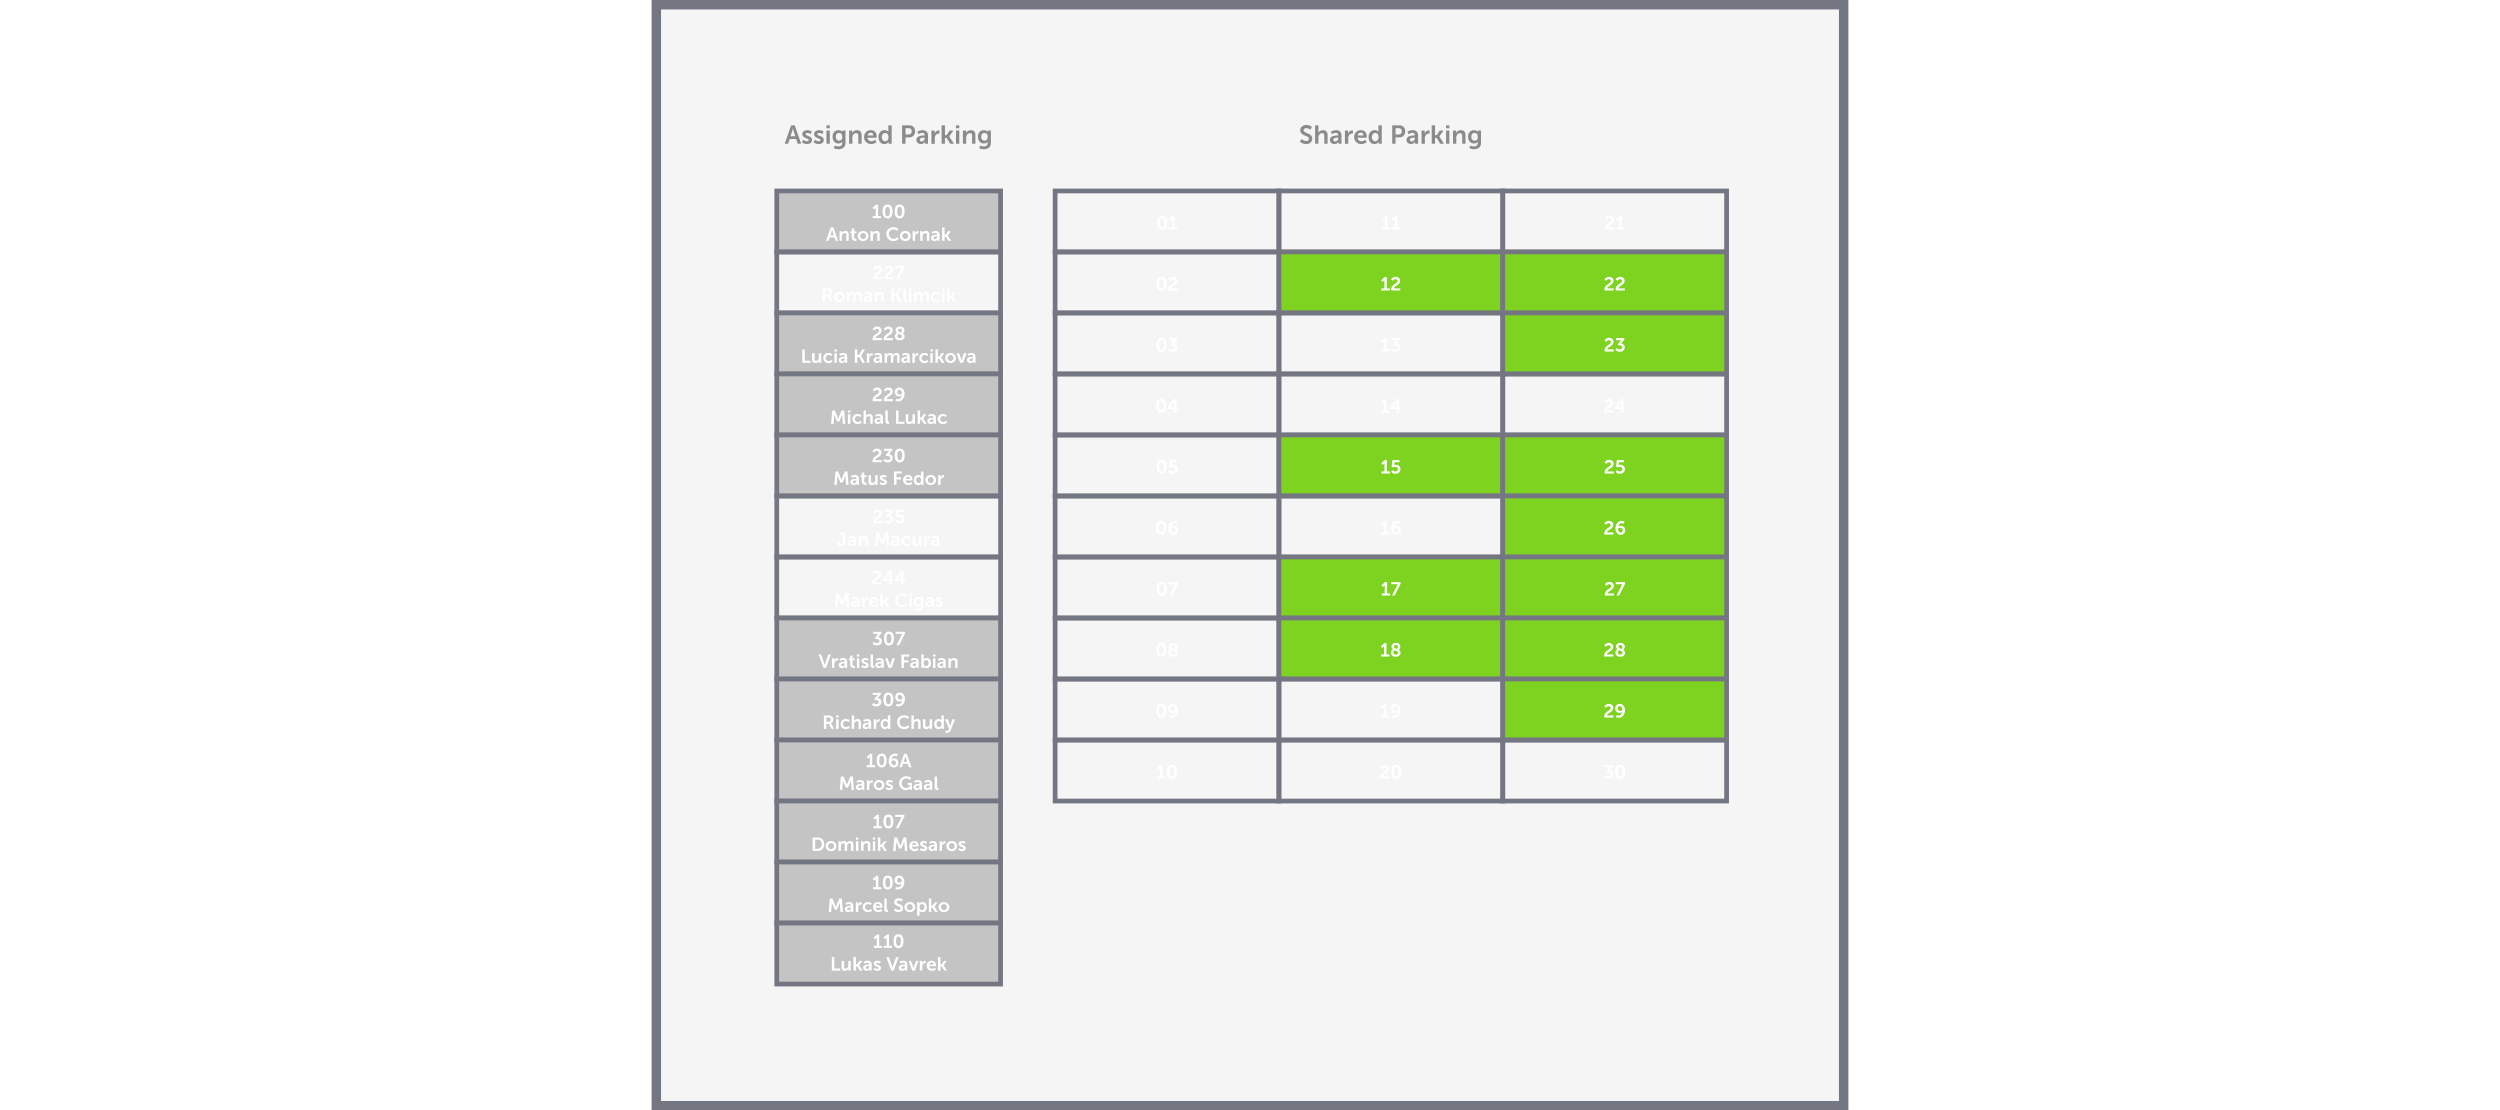 <svg xmlns="http://www.w3.org/2000/svg"
     style="overflow: hidden; touch-action: none; user-select: none; -webkit-user-drag: none; -webkit-tap-highlight-color: rgba(0, 0, 0, 0);"
     viewBox="0 0 2427 1078">
  <g id="viewport-20240118114627905" 
   >
    <svg xmlns="http://www.w3.org/2000/svg" id="Layer_2" viewBox="0 0 506.79 470.21">
      <defs>
        <pattern width="20" height="20" patternUnits="userSpaceOnUse">
          <pattern id="unavailable-1" width="20" height="20" patternUnits="userSpaceOnUse">
            <g fill="none" fill-rule="evenodd">
              <path fill="#FF0000" d="M0 0h20v20H0z" opacity=".551"/>
              <path stroke="#FF4A4A" stroke-width="2" d="M0 20 20 0"/>
            </g>
          </pattern>
        </pattern>
        <style>.cls-1, .cls-2 {
          stroke-width: 0px;
        }

        .cls-1, .cls-3 {
          fill: #22242d;
        }

        .cls-2 {
          fill: #fff;
        }

        .cls-3, .cls-4 {
          stroke: #c4c4c4;
          stroke-miterlimit: 10;
          stroke-width: 2px;
        }

        .cls-4 {
          fill: none;
        }</style>
      </defs>
      <path id="Floor_BG" d="M3 3h500.79v464.11H3z" class="cls-1" style="fill: rgb(245, 245, 245);"/>
      <g id="Bookable_Slots">
        <path id="P01" d="M170.87 80.86h94.78v25.83h-94.78z" class="cls-3"
              style="fill: url(&quot;#unavailable-1&quot;) rgb(215, 6, 59); cursor: pointer; stroke: rgb(116, 119, 130);"/>
        <path id="P02" d="M170.87 106.69h94.78v25.83h-94.78z" class="cls-3"
              style="fill: url(&quot;#unavailable-1&quot;) rgb(215, 6, 59); cursor: pointer; stroke: rgb(116, 119, 130);"/>
        <path id="P03" d="M170.87 132.52h94.78v25.83h-94.78z" class="cls-3"
              style="fill: url(&quot;#unavailable-1&quot;) rgb(215, 6, 59); cursor: pointer; stroke: rgb(116, 119, 130);"/>
        <path id="P04" d="M170.87 158.36h94.78v25.83h-94.78z" class="cls-3"
              style="fill: url(&quot;#unavailable-1&quot;) rgb(215, 6, 59); cursor: pointer; stroke: rgb(116, 119, 130);"/>
        <path id="P05" d="M170.87 184.19h94.78v25.83h-94.78z" class="cls-3"
              style="fill: url(&quot;#unavailable-1&quot;) rgb(215, 6, 59); cursor: pointer; stroke: rgb(116, 119, 130);"/>
        <path id="P06" d="M170.87 210.03h94.78v25.83h-94.78z" class="cls-3"
              style="fill: url(&quot;#unavailable-1&quot;) rgb(215, 6, 59); cursor: pointer; stroke: rgb(116, 119, 130);"/>
        <path id="P07" d="M170.87 235.86h94.78v25.83h-94.78z" class="cls-3"
              style="fill: url(&quot;#unavailable-1&quot;) rgb(215, 6, 59); cursor: pointer; stroke: rgb(116, 119, 130);"/>
        <path id="P08" d="M170.87 261.7h94.78v25.83h-94.78z" class="cls-3"
              style="fill: url(&quot;#unavailable-1&quot;) rgb(215, 6, 59); cursor: pointer; stroke: rgb(116, 119, 130);"/>
        <path id="P09" d="M170.87 287.53h94.78v25.83h-94.78z" class="cls-3"
              style="fill: url(&quot;#unavailable-1&quot;) rgb(215, 6, 59); cursor: pointer; stroke: rgb(116, 119, 130);"/>
        <path id="P10" d="M170.87 313.37h94.78v25.83h-94.78z" class="cls-3"
              style="fill: url(&quot;#unavailable-1&quot;) rgb(215, 6, 59); cursor: pointer; stroke: rgb(116, 119, 130);"/>
        <path id="P11" d="M265.65 80.86h94.78v25.83h-94.78z" class="cls-3"
              style="fill: url(&quot;#unavailable-1&quot;) rgb(215, 6, 59); cursor: pointer; stroke: rgb(116, 119, 130);"/>
        <path id="P12" d="M265.65 106.69h94.78v25.83h-94.78z" class="cls-3"
              style="fill: rgb(126, 211, 33); cursor: pointer; stroke: rgb(116, 119, 130);"/>
        <path id="P13" d="M265.65 132.52h94.78v25.83h-94.78z" class="cls-3"
              style="fill: url(&quot;#unavailable-1&quot;) rgb(215, 6, 59); cursor: pointer; stroke: rgb(116, 119, 130);"/>
        <path id="P14" d="M265.65 158.36h94.78v25.83h-94.78z" class="cls-3"
              style="fill: url(&quot;#unavailable-1&quot;) rgb(215, 6, 59); cursor: pointer; stroke: rgb(116, 119, 130);"/>
        <path id="P15" d="M265.65 184.19h94.78v25.83h-94.78z" class="cls-3"
              style="fill: rgb(126, 211, 33); cursor: pointer; stroke: rgb(116, 119, 130);"/>
        <path id="P16" d="M265.65 210.03h94.78v25.83h-94.78z" class="cls-3"
              style="fill: url(&quot;#unavailable-1&quot;) rgb(215, 6, 59); cursor: pointer; stroke: rgb(116, 119, 130);"/>
        <path id="P17" d="M265.65 235.86h94.78v25.83h-94.78z" class="cls-3"
              style="fill: rgb(126, 211, 33); cursor: pointer; stroke: rgb(116, 119, 130);"/>
        <path id="P18" d="M265.65 261.7h94.78v25.83h-94.78z" class="cls-3"
              style="fill: rgb(126, 211, 33); cursor: pointer; stroke: rgb(116, 119, 130);"/>
        <path id="P19" d="M265.65 287.53h94.78v25.83h-94.78z" class="cls-3"
              style="fill: url(&quot;#unavailable-1&quot;) rgb(215, 6, 59); cursor: pointer; stroke: rgb(116, 119, 130);"/>
        <path id="P20" d="M265.65 313.37h94.78v25.83h-94.78z" class="cls-3"
              style="fill: url(&quot;#unavailable-1&quot;) rgb(215, 6, 59); cursor: pointer; stroke: rgb(116, 119, 130);"/>
        <path id="P100" d="M53 80.86h94.78v25.83H53z" class="cls-4"
              style="fill: rgb(196, 196, 196); cursor: pointer; stroke: rgb(116, 119, 130);"/>
        <path id="P227" d="M53 106.69h94.78v25.83H53z" class="cls-4"
              style="fill: url(&quot;#unavailable-1&quot;) rgb(215, 6, 59); cursor: pointer; stroke: rgb(116, 119, 130);"/>
        <path id="P228" d="M53 132.52h94.78v25.83H53z" class="cls-4"
              style="fill: rgb(196, 196, 196); cursor: pointer; stroke: rgb(116, 119, 130);"/>
        <path id="P229" d="M53 158.36h94.78v25.83H53z" class="cls-4"
              style="fill: rgb(196, 196, 196); cursor: pointer; stroke: rgb(116, 119, 130);"/>
        <path id="P230" d="M53 184.19h94.78v25.83H53z" class="cls-4"
              style="fill: rgb(196, 196, 196); cursor: pointer; stroke: rgb(116, 119, 130);"/>
        <path id="P235" d="M53 210.03h94.78v25.83H53z" class="cls-4"
              style="fill: url(&quot;#unavailable-1&quot;) rgb(215, 6, 59); cursor: pointer; stroke: rgb(116, 119, 130);"/>
        <path id="P244" d="M53 235.86h94.78v25.83H53z" class="cls-4"
              style="fill: url(&quot;#unavailable-1&quot;) rgb(215, 6, 59); cursor: pointer; stroke: rgb(116, 119, 130);"/>
        <path id="P307" d="M53 261.7h94.78v25.83H53z" class="cls-4"
              style="fill: rgb(196, 196, 196); cursor: pointer; stroke: rgb(116, 119, 130);"/>
        <path id="P309" d="M53 287.53h94.78v25.83H53z" class="cls-4"
              style="fill: rgb(196, 196, 196); cursor: pointer; stroke: rgb(116, 119, 130);"/>
        <path id="P106A" d="M53 313.37h94.78v25.83H53z" class="cls-4"
              style="fill: rgb(196, 196, 196); cursor: pointer; stroke: rgb(116, 119, 130);"/>
        <path id="P107" d="M53 339.2h94.78v25.83H53z" class="cls-4"
              style="fill: rgb(196, 196, 196); cursor: pointer; stroke: rgb(116, 119, 130);"/>
        <path id="P109" d="M53 365.03h94.78v25.83H53z" class="cls-4"
              style="fill: rgb(196, 196, 196); cursor: pointer; stroke: rgb(116, 119, 130);"/>
        <path id="P110" d="M53 390.87h94.78v25.83H53z" class="cls-4"
              style="fill: rgb(196, 196, 196); cursor: pointer; stroke: rgb(116, 119, 130);"/>
        <path id="P21" d="M360.43 80.86h94.78v25.83h-94.78z" class="cls-3"
              style="fill: url(&quot;#unavailable-1&quot;) rgb(215, 6, 59); cursor: pointer; stroke: rgb(116, 119, 130);"/>
        <path id="P22" d="M360.43 106.69h94.78v25.83h-94.78z" class="cls-3"
              style="fill: rgb(126, 211, 33); cursor: pointer; stroke: rgb(116, 119, 130);"/>
        <path id="P23" d="M360.43 132.52h94.78v25.83h-94.78z" class="cls-3"
              style="fill: rgb(126, 211, 33); cursor: pointer; stroke: rgb(116, 119, 130);"/>
        <path id="P24" d="M360.43 158.36h94.78v25.83h-94.78z" class="cls-3"
              style="fill: url(&quot;#unavailable-1&quot;) rgb(215, 6, 59); cursor: pointer; stroke: rgb(116, 119, 130);"/>
        <path id="P25" d="M360.43 184.19h94.78v25.83h-94.78z" class="cls-3"
              style="fill: rgb(126, 211, 33); cursor: pointer; stroke: rgb(116, 119, 130);"/>
        <path id="P26" d="M360.43 210.03h94.78v25.83h-94.78z" class="cls-3"
              style="fill: rgb(126, 211, 33); cursor: pointer; stroke: rgb(116, 119, 130);"/>
        <path id="P27" d="M360.43 235.86h94.78v25.83h-94.78z" class="cls-3"
              style="fill: rgb(126, 211, 33); cursor: pointer; stroke: rgb(116, 119, 130);"/>
        <path id="P28" d="M360.43 261.7h94.78v25.83h-94.78z" class="cls-3"
              style="fill: rgb(126, 211, 33); cursor: pointer; stroke: rgb(116, 119, 130);"/>
        <path id="P29" d="M360.43 287.53h94.78v25.83h-94.78z" class="cls-3"
              style="fill: rgb(126, 211, 33); cursor: pointer; stroke: rgb(116, 119, 130);"/>
        <path id="P30" d="M360.43 313.37h94.78v25.83h-94.78z" class="cls-3"
              style="fill: url(&quot;#unavailable-1&quot;) rgb(215, 6, 59); cursor: pointer; stroke: rgb(116, 119, 130);"/>
      </g>
      <g id="Desk_Labels">
        <path
          d="M214.09 94.33c0-1.63.51-2.93 2.09-2.93s2.09 1.3 2.09 2.93-.52 2.94-2.09 2.94-2.09-1.31-2.09-2.94Zm3.1 0c0-1.1-.23-1.98-1.01-1.98s-1.01.87-1.01 1.98.23 2 1.01 2 1.01-.88 1.01-2ZM219.18 96.28h1.25v-3.53h-.02s-.06.14-.25.32l-.46.43-.62-.64 1.44-1.37h.92v4.79h1.25v.89h-3.52v-.89ZM213.82 120.16c0-1.63.51-2.93 2.09-2.93s2.09 1.3 2.09 2.93-.52 2.94-2.09 2.94-2.09-1.31-2.09-2.94Zm3.1 0c0-1.1-.23-1.98-1.01-1.98s-1.01.87-1.01 1.98.23 2 1.01 2 1.01-.88 1.01-2ZM218.87 122.5c0-2.05 2.7-2.37 2.7-3.5 0-.5-.39-.79-.88-.79-.67 0-1.04.67-1.04.67l-.78-.51s.53-1.14 1.91-1.14c1.01 0 1.88.61 1.88 1.68 0 1.82-2.58 2.13-2.61 3.21h2.69v.89h-3.82c-.02-.18-.05-.34-.05-.5ZM213.84 146c0-1.63.51-2.93 2.09-2.93s2.09 1.3 2.09 2.93-.52 2.94-2.09 2.94-2.09-1.31-2.09-2.94Zm3.1 0c0-1.1-.23-1.98-1.01-1.98s-1.01.87-1.01 1.98.23 2 1.01 2 1.01-.88 1.01-2ZM219.31 147.39s.54.58 1.31.58c.6 0 1.04-.36 1.04-.85 0-.6-.56-.88-1.23-.88h-.4l-.24-.53 1.06-1.23c.23-.26.41-.43.41-.43v-.02s-.17.02-.51.02h-1.72v-.89h3.52v.65l-1.41 1.61c.8.11 1.57.67 1.57 1.66s-.75 1.86-2.03 1.86-1.91-.76-1.91-.76l.54-.79ZM213.65 171.83c0-1.63.51-2.93 2.09-2.93s2.09 1.3 2.09 2.93-.52 2.94-2.09 2.94-2.09-1.31-2.09-2.94Zm3.1 0c0-1.1-.23-1.98-1.01-1.98s-1.01.87-1.01 1.98.23 2 1.01 2 1.01-.88 1.01-2ZM218.52 172.58 221 169h1.24v3.36h.75v.86h-.75v1.46h-1.03v-1.46h-2.69v-.63Zm2.69-.22v-1.76c0-.28.04-.59.04-.59h-.02s-.13.3-.28.52l-1.33 1.82v.02h1.59ZM213.86 197.66c0-1.63.51-2.93 2.09-2.93s2.09 1.3 2.09 2.93-.52 2.94-2.09 2.94-2.09-1.31-2.09-2.94Zm3.1 0c0-1.1-.23-1.97-1.01-1.97s-1.01.87-1.01 1.97.23 2 1.01 2 1.01-.88 1.01-2ZM219.39 199.06s.48.57 1.23.57c.56 0 1.09-.37 1.09-.97s-.5-.98-1.16-.98c-.51 0-.89.24-.89.24l-.58-.21.27-2.88h3.03v.89h-2.13l-.09.94-.04.26h.02s.27-.13.62-.13c1.27 0 2.03.84 2.03 1.86 0 1.12-.88 1.95-2.08 1.95s-1.84-.77-1.84-.77l.54-.78ZM213.72 223.5c0-1.63.51-2.93 2.09-2.93s2.09 1.3 2.09 2.93-.52 2.94-2.09 2.94-2.09-1.31-2.09-2.94Zm3.1 0c0-1.1-.23-1.98-1.01-1.98s-1.01.87-1.01 1.98.23 2 1.01 2 1.01-.88 1.01-2ZM218.8 223.75c0-1.49.87-3.17 2.65-3.17.73 0 1.18.24 1.18.24l-.31.89s-.37-.18-.81-.18c-.91 0-1.39.74-1.53 1.52h.02c.2-.23.67-.4 1.08-.4 1.14 0 1.85.87 1.85 1.9s-.76 1.9-1.9 1.9c-1.2 0-2.22-.98-2.22-2.69Zm3.08.79c0-.58-.37-1.05-1.06-1.05-.52 0-.94.26-.94.62 0 .71.53 1.39 1.14 1.39.54 0 .86-.42.86-.96ZM213.96 249.33c0-1.63.51-2.93 2.09-2.93s2.09 1.3 2.09 2.93-.52 2.94-2.09 2.94-2.09-1.31-2.09-2.94Zm3.1 0c0-1.1-.23-1.98-1.01-1.98s-1.01.87-1.01 1.98.23 2 1.01 2 1.01-.88 1.01-2ZM221.4 247.91c.18-.35.35-.52.35-.52v-.02s-.11.02-.4.02h-2.46v-.89h3.96v.72l-2.52 4.96h-1.09l2.16-4.27ZM213.69 275.17c0-1.63.51-2.93 2.09-2.93s2.09 1.3 2.09 2.93-.52 2.94-2.09 2.94-2.09-1.31-2.09-2.94Zm3.1 0c0-1.1-.23-1.98-1.01-1.98s-1.01.87-1.01 1.98.23 2 1.01 2 1.01-.88 1.01-2ZM219.62 274.9a1.33 1.33 0 0 1-.59-1.11c0-.78.58-1.55 1.85-1.55 1.07 0 1.87.59 1.87 1.58 0 .7-.58 1.34-.64 1.4.42.26.74.62.74 1.21 0 .87-.74 1.69-2.03 1.69s-2.06-.77-2.06-1.74c0-.81.69-1.34.87-1.46Zm.74.42c-.19.15-.54.49-.54.96 0 .54.46.91.99.91s.97-.32.97-.82-.72-.72-1.42-1.05Zm.97-.49c.08-.09.39-.46.39-.96 0-.44-.34-.72-.86-.72s-.8.29-.8.66c0 .52.62.74 1.27 1.02ZM213.72 301c0-1.63.51-2.93 2.09-2.93s2.09 1.3 2.09 2.93-.52 2.94-2.09 2.94-2.09-1.31-2.09-2.94Zm3.1 0c0-1.1-.23-1.98-1.01-1.98s-1.01.87-1.01 1.98.23 2 1.01 2 1.01-.88 1.01-2ZM219.01 303.7l.31-.89s.37.18.8.18c.91 0 1.4-.74 1.54-1.52h-.02c-.2.23-.67.4-1.09.4-1.14 0-1.84-.88-1.84-1.9s.75-1.9 1.9-1.9c1.2 0 2.22.98 2.22 2.69 0 1.49-.87 3.17-2.65 3.17-.73 0-1.18-.24-1.18-.24Zm2.74-3.29c0-.71-.54-1.39-1.14-1.39-.54 0-.87.42-.87.95 0 .58.37 1.06 1.06 1.06.52 0 .94-.27.94-.62ZM214.07 328.8h1.25v-3.53h-.02s-.06.14-.25.32l-.46.43-.62-.64 1.44-1.37h.92v4.79h1.25v.89h-3.52v-.89ZM218.25 326.84c0-1.63.51-2.93 2.09-2.93s2.09 1.3 2.09 2.93-.52 2.94-2.09 2.94-2.09-1.31-2.09-2.94Zm3.1 0c0-1.1-.23-1.98-1.01-1.98s-1.01.87-1.01 1.98.23 2 1.01 2 1.01-.88 1.01-2ZM309.32 96.28h1.25v-3.53h-.02s-.06.14-.25.32l-.46.43-.62-.64 1.44-1.37h.92v4.79h1.25v.89h-3.52v-.89ZM313.48 96.28h1.25v-3.53h-.02s-.06.14-.25.32l-.46.43-.62-.64 1.44-1.37h.92v4.79h1.25v.89h-3.52v-.89ZM309.05 122.12h1.25v-3.53h-.02s-.06.14-.25.32l-.46.43-.62-.64 1.44-1.37h.92v4.79h1.25v.89h-3.52v-.89ZM313.17 122.5c0-2.05 2.7-2.37 2.7-3.5 0-.5-.39-.79-.88-.79-.67 0-1.04.67-1.04.67l-.78-.51s.53-1.14 1.91-1.14c1.01 0 1.88.61 1.88 1.68 0 1.82-2.58 2.13-2.61 3.21h2.69v.89h-3.82c-.02-.18-.05-.34-.05-.5ZM309.07 147.95h1.25v-3.53h-.02s-.06.14-.25.32l-.46.43-.62-.64 1.44-1.37h.92v4.79h1.25v.89h-3.52v-.89ZM313.61 147.39s.54.58 1.31.58c.6 0 1.04-.36 1.04-.85 0-.6-.56-.88-1.23-.88h-.4l-.24-.53 1.06-1.23c.23-.26.41-.43.41-.43v-.02s-.17.02-.51.02h-1.72v-.89h3.52v.65l-1.41 1.61c.8.11 1.57.67 1.57 1.66s-.75 1.86-2.03 1.86-1.91-.76-1.91-.76l.54-.79ZM308.95 173.79h1.25v-3.53h-.02s-.06.14-.25.32l-.46.43-.62-.64 1.44-1.37h.92v4.79h1.25v.89h-3.52v-.89ZM312.76 172.58l2.48-3.58h1.24v3.36h.75v.86h-.75v1.46h-1.03v-1.46h-2.7v-.63Zm2.7-.22v-1.76c0-.28.04-.59.04-.59h-.02s-.13.3-.28.52l-1.33 1.82v.02h1.59ZM309.09 199.62h1.25v-3.53h-.02s-.06.14-.25.32l-.46.43-.62-.64 1.44-1.37h.92v4.79h1.25v.89h-3.52v-.89ZM313.7 199.06s.48.57 1.23.57c.56 0 1.09-.37 1.09-.97s-.5-.98-1.16-.98c-.51 0-.89.24-.89.24l-.58-.21.27-2.88h3.03v.89h-2.13l-.09.94-.04.26h.02s.27-.13.62-.13c1.27 0 2.03.84 2.03 1.86 0 1.12-.88 1.95-2.08 1.95s-1.84-.77-1.84-.77l.54-.78ZM308.95 225.46h1.25v-3.53h-.02s-.06.14-.25.32l-.46.43-.62-.64 1.44-1.37h.92v4.79h1.25v.89h-3.52v-.89ZM313.1 223.75c0-1.49.87-3.17 2.65-3.17.73 0 1.18.24 1.18.24l-.31.89s-.37-.18-.81-.18c-.91 0-1.39.74-1.53 1.52h.02c.2-.23.67-.4 1.08-.4 1.14 0 1.85.87 1.85 1.9s-.75 1.9-1.9 1.9c-1.2 0-2.22-.98-2.22-2.69Zm3.08.79c0-.58-.37-1.05-1.06-1.05-.52 0-.94.26-.94.62 0 .71.53 1.39 1.14 1.39.54 0 .86-.42.86-.96ZM309.19 251.29h1.25v-3.53h-.02s-.06.14-.25.32l-.46.43-.62-.64 1.44-1.37h.92v4.79h1.25v.89h-3.52v-.89ZM315.71 247.91c.18-.35.35-.52.35-.52v-.02s-.11.02-.4.02h-2.46v-.89h3.96v.72l-2.52 4.96h-1.09l2.16-4.27ZM308.92 277.13h1.25v-3.53h-.02s-.06.14-.25.32l-.46.43-.62-.64 1.44-1.37h.92v4.79h1.25v.89h-3.52v-.89ZM313.92 274.9a1.33 1.33 0 0 1-.59-1.11c0-.78.58-1.55 1.85-1.55 1.07 0 1.87.59 1.87 1.58 0 .7-.58 1.34-.64 1.4.42.26.74.62.74 1.21 0 .87-.74 1.69-2.03 1.69s-2.06-.77-2.06-1.74c0-.81.69-1.34.87-1.46Zm.74.42c-.19.15-.54.49-.54.96 0 .54.46.91.99.91s.97-.32.97-.82-.72-.72-1.42-1.05Zm.97-.49c.08-.09.39-.46.39-.96 0-.44-.34-.72-.86-.72s-.8.29-.8.66c0 .52.62.74 1.27 1.02ZM308.95 302.96h1.25v-3.53h-.02s-.06.14-.25.32l-.46.43-.62-.64 1.44-1.37h.92v4.79h1.25v.89h-3.52v-.89ZM313.31 303.7l.31-.89s.37.18.8.18c.91 0 1.4-.74 1.54-1.52h-.02c-.2.23-.67.4-1.09.4-1.14 0-1.84-.88-1.84-1.9s.75-1.9 1.9-1.9c1.2 0 2.22.98 2.22 2.69 0 1.49-.87 3.17-2.65 3.17-.73 0-1.18-.24-1.18-.24Zm2.74-3.29c0-.71-.54-1.39-1.14-1.39-.54 0-.87.42-.87.95 0 .58.37 1.06 1.06 1.06.52 0 .94-.27.94-.62ZM308.54 329.18c0-2.05 2.7-2.37 2.7-3.5 0-.5-.39-.79-.88-.79-.67 0-1.04.67-1.04.67l-.78-.51s.53-1.14 1.91-1.14c1.01 0 1.88.61 1.88 1.68 0 1.82-2.58 2.13-2.61 3.21h2.69v.89h-3.82c-.02-.18-.05-.34-.05-.5ZM313.31 326.84c0-1.63.51-2.93 2.09-2.93s2.09 1.3 2.09 2.93-.52 2.94-2.09 2.94-2.09-1.31-2.09-2.94Zm3.1 0c0-1.1-.23-1.98-1.01-1.98s-1.01.87-1.01 1.98.23 2 1.01 2 1.01-.88 1.01-2ZM403.79 96.67c0-2.05 2.7-2.37 2.7-3.5 0-.5-.39-.79-.88-.79-.67 0-1.04.67-1.04.67l-.78-.51s.53-1.14 1.91-1.14c1.01 0 1.88.61 1.88 1.68 0 1.82-2.58 2.13-2.61 3.21h2.69v.89h-3.82c-.02-.18-.05-.34-.05-.5ZM408.54 96.28h1.25v-3.53h-.02s-.06.14-.25.32l-.46.43-.62-.64 1.44-1.37h.92v4.79h1.25v.89h-3.52v-.89ZM403.52 122.5c0-2.05 2.7-2.37 2.7-3.5 0-.5-.39-.79-.88-.79-.67 0-1.04.67-1.04.67l-.78-.51s.53-1.14 1.91-1.14c1.01 0 1.88.61 1.88 1.68 0 1.82-2.58 2.13-2.61 3.21h2.69v.89h-3.82c-.02-.18-.05-.34-.05-.5ZM408.23 122.5c0-2.05 2.7-2.37 2.7-3.5 0-.5-.39-.79-.88-.79-.67 0-1.04.67-1.04.67l-.78-.51s.53-1.14 1.91-1.14c1.01 0 1.88.61 1.88 1.68 0 1.82-2.58 2.13-2.61 3.21h2.69v.89h-3.82c-.02-.18-.05-.34-.05-.5ZM403.54 148.34c0-2.05 2.7-2.37 2.7-3.5 0-.5-.39-.79-.88-.79-.67 0-1.04.67-1.04.67l-.78-.51s.53-1.14 1.91-1.14c1.01 0 1.88.61 1.88 1.68 0 1.82-2.58 2.13-2.61 3.21h2.69v.89h-3.82c-.02-.18-.05-.34-.05-.5ZM408.67 147.39s.54.58 1.31.58c.6 0 1.04-.36 1.04-.85 0-.6-.56-.88-1.23-.88h-.4l-.24-.53 1.06-1.23c.23-.26.41-.43.41-.43v-.02s-.17.02-.51.02h-1.72v-.89h3.52v.65l-1.41 1.61c.8.11 1.57.67 1.57 1.66s-.75 1.86-2.03 1.86-1.91-.76-1.91-.76l.54-.79ZM403.39 174.17c0-2.05 2.7-2.37 2.7-3.5 0-.5-.39-.79-.88-.79-.67 0-1.04.67-1.04.67l-.78-.51s.53-1.14 1.91-1.14c1.01 0 1.88.61 1.88 1.68 0 1.82-2.58 2.13-2.61 3.21h2.69v.89h-3.82c-.02-.18-.05-.34-.05-.5ZM407.85 172.58l2.48-3.58h1.24v3.36h.75v.86h-.75v1.46h-1.03v-1.46h-2.69v-.63Zm2.69-.22v-1.76c0-.28.04-.59.04-.59h-.02s-.13.3-.28.52l-1.33 1.82v.02h1.59ZM403.56 200.01c0-2.05 2.7-2.38 2.7-3.5 0-.5-.39-.79-.88-.79-.67 0-1.04.67-1.04.67l-.78-.51s.53-1.14 1.91-1.14c1.01 0 1.88.61 1.88 1.68 0 1.82-2.58 2.13-2.61 3.21h2.69v.89h-3.82c-.02-.18-.05-.34-.05-.5ZM408.75 199.06s.48.57 1.23.57c.56 0 1.09-.37 1.09-.97s-.5-.98-1.16-.98c-.51 0-.89.24-.89.24l-.58-.21.27-2.88h3.03v.89h-2.13l-.09.94-.04.26h.02s.27-.13.62-.13c1.27 0 2.03.84 2.03 1.86 0 1.12-.88 1.95-2.08 1.95s-1.84-.77-1.84-.77l.54-.78ZM403.42 225.84c0-2.05 2.7-2.37 2.7-3.5 0-.5-.39-.79-.88-.79-.67 0-1.04.67-1.04.67l-.78-.51s.53-1.14 1.91-1.14c1.01 0 1.88.61 1.88 1.68 0 1.82-2.58 2.13-2.61 3.21h2.69v.89h-3.82c-.02-.18-.05-.34-.05-.5ZM408.15 223.75c0-1.49.87-3.17 2.65-3.17.73 0 1.18.24 1.18.24l-.31.89s-.37-.18-.81-.18c-.91 0-1.39.74-1.53 1.52h.02c.2-.23.67-.4 1.08-.4 1.14 0 1.85.87 1.85 1.9s-.75 1.9-1.9 1.9c-1.2 0-2.22-.98-2.22-2.69Zm3.08.79c0-.58-.37-1.05-1.06-1.05-.52 0-.94.26-.94.62 0 .71.53 1.39 1.14 1.39.54 0 .86-.42.86-.96ZM403.66 251.68c0-2.05 2.7-2.37 2.7-3.5 0-.5-.39-.79-.88-.79-.67 0-1.04.67-1.04.67l-.78-.51s.53-1.14 1.91-1.14c1.01 0 1.88.61 1.88 1.68 0 1.82-2.58 2.13-2.61 3.21h2.69v.89h-3.82c-.02-.18-.05-.34-.05-.5ZM410.76 247.91c.18-.35.35-.52.35-.52v-.02s-.11.02-.4.02h-2.46v-.89h3.96v.72l-2.52 4.96h-1.09l2.16-4.27ZM403.39 277.51c0-2.05 2.7-2.37 2.7-3.5 0-.5-.39-.79-.88-.79-.67 0-1.04.67-1.04.67l-.78-.51s.53-1.14 1.91-1.14c1.01 0 1.88.61 1.88 1.68 0 1.82-2.58 2.13-2.61 3.21h2.69v.89h-3.82c-.02-.18-.05-.34-.05-.5ZM408.98 274.9a1.33 1.33 0 0 1-.59-1.11c0-.78.58-1.55 1.85-1.55 1.07 0 1.87.59 1.87 1.58 0 .7-.58 1.34-.64 1.4.42.26.74.62.74 1.21 0 .87-.74 1.69-2.03 1.69s-2.06-.77-2.06-1.74c0-.81.69-1.34.87-1.46Zm.74.42c-.19.15-.54.49-.54.96 0 .54.46.91.99.91s.97-.32.97-.82-.72-.72-1.42-1.05Zm.97-.49c.08-.09.39-.46.39-.96 0-.44-.34-.72-.86-.72s-.8.29-.8.66c0 .52.62.74 1.27 1.02ZM403.42 303.34c0-2.05 2.7-2.37 2.7-3.5 0-.5-.39-.79-.88-.79-.67 0-1.04.67-1.04.67l-.78-.51s.53-1.14 1.91-1.14c1.01 0 1.88.61 1.88 1.68 0 1.82-2.58 2.13-2.61 3.21h2.69v.89h-3.82c-.02-.18-.05-.34-.05-.5ZM408.36 303.7l.31-.89s.37.18.8.18c.91 0 1.4-.74 1.54-1.52h-.02c-.2.23-.67.4-1.09.4-1.14 0-1.84-.88-1.84-1.9s.75-1.9 1.9-1.9c1.2 0 2.22.98 2.22 2.69 0 1.49-.87 3.17-2.65 3.17-.73 0-1.18-.24-1.18-.24Zm2.74-3.29c0-.71-.54-1.39-1.14-1.39-.54 0-.87.42-.87.95 0 .58.37 1.06 1.06 1.06.52 0 .94-.27.94-.62ZM403.76 328.23s.54.58 1.31.58c.6 0 1.04-.36 1.04-.85 0-.6-.56-.88-1.23-.88h-.4l-.24-.53 1.06-1.23c.23-.26.41-.43.41-.43v-.02s-.17.02-.51.02h-1.72V324H407v.65l-1.41 1.61c.8.11 1.57.67 1.57 1.66s-.75 1.86-2.03 1.86-1.91-.76-1.91-.76l.54-.79ZM408.06 326.84c0-1.63.51-2.93 2.09-2.93s2.09 1.3 2.09 2.93-.52 2.94-2.09 2.94-2.09-1.31-2.09-2.94Zm3.1 0c0-1.1-.23-1.98-1.01-1.98s-1.01.87-1.01 1.98.23 2 1.01 2 1.01-.88 1.01-2ZM93.64 91.48h1.25v-3.53h-.02s-.06.14-.25.32l-.46.43-.62-.64 1.44-1.37h.92v4.79h1.25v.89h-3.52v-.89ZM97.82 89.53c0-1.63.51-2.93 2.09-2.93s2.09 1.3 2.09 2.93-.52 2.94-2.09 2.94-2.09-1.31-2.09-2.94Zm3.1 0c0-1.1-.23-1.97-1.01-1.97s-1.01.87-1.01 1.97.23 2 1.01 2 1.01-.88 1.01-2ZM102.93 89.53c0-1.63.51-2.93 2.09-2.93s2.09 1.3 2.09 2.93-.52 2.94-2.09 2.94-2.09-1.31-2.09-2.94Zm3.1 0c0-1.1-.23-1.97-1.01-1.97s-1.01.87-1.01 1.97.23 2 1.01 2 1.01-.88 1.01-2ZM77.43 100.52h-2.02l-.49 1.46h-1.08l2.03-5.68h1.1l2.03 5.68h-1.08l-.49-1.46Zm-1.01-3.24s-.13.56-.24.88l-.51 1.52h1.51l-.51-1.52a9.98 9.98 0 0 1-.23-.88h-.02ZM79.57 97.89h.99v.47c0 .15-.02.28-.02.28h.02c.18-.34.63-.85 1.47-.85.92 0 1.44.47 1.44 1.55v2.62h-1.02v-2.41c0-.5-.13-.83-.66-.83s-.96.34-1.11.83a1.6 1.6 0 0 0-.07.54v1.87h-1.03v-4.08ZM84.73 98.77h-.54v-.81h.56v-1.18h1.01v1.18h.94v.81h-.94v1.58c0 .67.54.77.82.77.11 0 .19-.02.19-.02v.89s-.12.02-.32.02c-.58 0-1.72-.17-1.72-1.54v-1.71ZM89.58 97.8c1.27 0 2.28.89 2.28 2.13s-1.01 2.14-2.27 2.14-2.28-.88-2.28-2.14 1.01-2.13 2.27-2.13Zm0 3.41c.67 0 1.23-.51 1.23-1.27s-.56-1.27-1.23-1.27-1.23.52-1.23 1.27.56 1.27 1.23 1.27ZM92.69 97.89h.99v.47c0 .15-.02.28-.02.28h.02c.18-.34.63-.85 1.47-.85.92 0 1.44.47 1.44 1.55v2.62h-1.02v-2.41c0-.5-.13-.83-.66-.83s-.96.34-1.11.83a1.6 1.6 0 0 0-.07.54v1.87H92.7v-4.08ZM102.37 96.2c1.4 0 2.13.78 2.13.78l-.5.77s-.66-.6-1.58-.6c-1.22 0-1.93.9-1.93 1.95s.74 2.03 1.94 2.03c1 0 1.67-.72 1.67-.72l.55.74s-.8.92-2.26.92c-1.76 0-2.98-1.29-2.98-2.96s1.27-2.91 2.96-2.91ZM107.42 97.8c1.27 0 2.28.89 2.28 2.13s-1.01 2.14-2.27 2.14-2.28-.88-2.28-2.14 1.01-2.13 2.27-2.13Zm0 3.41c.67 0 1.23-.51 1.23-1.27s-.56-1.27-1.23-1.27-1.23.52-1.23 1.27.56 1.27 1.23 1.27ZM110.53 97.89h.99v.7c0 .15-.02.29-.02.29h.02c.19-.58.68-1.05 1.31-1.05.1 0 .19.02.19.02v1s-.11-.02-.24-.02c-.44 0-.93.25-1.13.86-.06.2-.09.42-.09.66v1.62h-1.03v-4.08ZM113.72 97.89h.99v.47c0 .15-.02.28-.02.28h.02c.18-.34.63-.85 1.47-.85.92 0 1.44.47 1.44 1.55v2.62h-1.02v-2.41c0-.5-.13-.83-.66-.83s-.96.34-1.11.83a1.6 1.6 0 0 0-.07.54v1.87h-1.03v-4.08ZM120.8 99.41h.14v-.06c0-.54-.34-.72-.8-.72-.59 0-1.14.39-1.14.39l-.39-.73s.64-.5 1.62-.5c1.09 0 1.72.59 1.72 1.62v2.55H121v-.34c0-.16.02-.29.02-.29H121s-.32.72-1.26.72c-.74 0-1.4-.46-1.4-1.27 0-1.3 1.78-1.38 2.45-1.38Zm-.79 1.86c.54 0 .93-.58.93-1.07v-.1h-.18c-.53 0-1.38.07-1.38.64 0 .27.2.53.62.53ZM123.03 96.3h1.03v3.04h.51l1-1.44h1.14l-1.31 1.82v.02l1.47 2.24h-1.19l-1.1-1.78h-.54v1.78h-1.03V96.3ZM93.88 117.7c0-2.05 2.7-2.37 2.7-3.5 0-.5-.39-.79-.88-.79-.67 0-1.04.67-1.04.67l-.78-.51s.53-1.14 1.91-1.14c1.01 0 1.88.61 1.88 1.68 0 1.82-2.58 2.13-2.61 3.21h2.69v.89h-3.82c-.02-.18-.05-.34-.05-.5ZM98.59 117.7c0-2.05 2.7-2.37 2.7-3.5 0-.5-.39-.79-.88-.79-.67 0-1.04.67-1.04.67l-.78-.51s.53-1.14 1.91-1.14c1.01 0 1.88.61 1.88 1.68 0 1.82-2.58 2.13-2.61 3.21h2.69v.89h-3.82c-.02-.18-.05-.34-.05-.5ZM105.68 113.94c.18-.35.35-.52.35-.52v-.02s-.11.02-.4.02h-2.46v-.89h3.96v.72l-2.52 4.96h-1.09l2.16-4.27ZM72.47 122.13h1.86c.63 0 .91.05 1.16.16.58.26.94.8.94 1.55 0 .68-.37 1.31-.97 1.55v.02s.08.08.19.28l1.19 2.12h-1.17l-1.14-2.12h-1.01v2.12h-1.05v-5.68Zm1.99 2.66c.56 0 .91-.33.91-.9s-.24-.88-1.06-.88h-.8v1.78h.94ZM79.57 123.63c1.27 0 2.28.89 2.28 2.13s-1.01 2.14-2.27 2.14-2.28-.88-2.28-2.14 1.01-2.13 2.27-2.13Zm0 3.41c.67 0 1.23-.51 1.23-1.27s-.56-1.27-1.23-1.27-1.23.52-1.23 1.27.56 1.27 1.23 1.27ZM82.69 123.73h.99v.47c0 .15-.02.28-.02.28h.02c.2-.4.7-.85 1.35-.85s1.04.29 1.21.84h.02c.23-.44.76-.84 1.41-.84.86 0 1.36.48 1.36 1.55v2.62H88v-2.43c0-.46-.09-.82-.57-.82-.53 0-.88.42-1 .93-.04.16-.05.34-.05.53v1.79h-1.03v-2.43c0-.44-.07-.82-.56-.82-.54 0-.88.42-1.01.94-.04.15-.05.34-.05.52v1.79H82.7v-4.08ZM92.2 125.25h.14v-.06c0-.54-.34-.72-.8-.72-.59 0-1.14.39-1.14.39l-.39-.73s.64-.5 1.62-.5c1.09 0 1.72.59 1.72 1.62v2.55h-.95v-.34c0-.16.02-.29.02-.29h-.02s-.32.72-1.26.72c-.74 0-1.4-.46-1.4-1.27 0-1.3 1.78-1.38 2.45-1.38Zm-.79 1.86c.54 0 .93-.58.93-1.07v-.1h-.18c-.53 0-1.38.07-1.38.64 0 .27.2.53.62.53ZM94.44 123.73h.99v.47c0 .15-.02.28-.02.28h.02c.18-.34.63-.85 1.47-.85.92 0 1.44.47 1.44 1.55v2.62h-1.02v-2.41c0-.5-.13-.83-.66-.83s-.96.34-1.11.83a1.6 1.6 0 0 0-.07.54v1.87h-1.03v-4.08ZM101.55 122.13h1.05v2.31h.75l1.36-2.31h1.14l-1.63 2.7v.02l1.73 2.96h-1.18l-1.41-2.48h-.75v2.48h-1.05v-5.68ZM106.59 122.13h1.02v4.25c0 .45.15.56.42.56h.15v.89s-.15.02-.33.02c-.57 0-1.27-.14-1.27-1.31v-4.41ZM108.95 122.13h1.02v.9h-1.02v-.9Zm0 1.6h1.03v4.08h-1.03v-4.08ZM111.12 123.73h.99v.47c0 .15-.02.28-.02.28h.02c.2-.4.7-.85 1.35-.85s1.04.29 1.21.84h.02c.23-.44.76-.84 1.41-.84.86 0 1.36.48 1.36 1.55v2.62h-1.03v-2.43c0-.46-.09-.82-.57-.82-.53 0-.88.42-1 .93-.04.16-.05.34-.05.53v1.79h-1.03v-2.43c0-.44-.07-.82-.56-.82-.54 0-.88.42-1.01.94-.04.15-.05.34-.05.52v1.79h-1.03v-4.08ZM120.48 123.63c1.08 0 1.59.61 1.59.61l-.45.7s-.43-.44-1.08-.44c-.76 0-1.26.57-1.26 1.26s.5 1.28 1.29 1.28c.7 0 1.22-.52 1.22-.52l.4.72s-.59.66-1.7.66c-1.37 0-2.25-.95-2.25-2.14s.88-2.13 2.25-2.13ZM122.96 122.13h1.02v.9h-1.02v-.9Zm0 1.6h1.03v4.08h-1.03v-4.08ZM125.13 122.13h1.03v3.04h.51l1-1.44h1.15l-1.31 1.82v.02l1.47 2.24h-1.19l-1.1-1.78h-.54v1.78h-1.03v-5.68ZM93.6 143.54c0-2.05 2.7-2.37 2.7-3.5 0-.5-.39-.79-.88-.79-.67 0-1.04.67-1.04.67l-.78-.51s.53-1.14 1.91-1.14c1.01 0 1.88.61 1.88 1.68 0 1.82-2.58 2.13-2.61 3.21h2.69v.89h-3.82c-.02-.18-.05-.34-.05-.5ZM98.31 143.54c0-2.05 2.7-2.37 2.7-3.5 0-.5-.39-.79-.88-.79-.67 0-1.04.67-1.04.67l-.78-.51s.53-1.14 1.91-1.14c1.01 0 1.88.61 1.88 1.68 0 1.82-2.58 2.13-2.61 3.21h2.69v.89h-3.82c-.02-.18-.05-.34-.05-.5ZM103.9 140.93a1.33 1.33 0 0 1-.59-1.11c0-.78.58-1.55 1.85-1.55 1.07 0 1.87.59 1.87 1.58 0 .7-.58 1.34-.64 1.4.42.26.74.62.74 1.21 0 .87-.74 1.69-2.03 1.69s-2.06-.77-2.06-1.74c0-.81.69-1.34.87-1.46Zm.74.42c-.19.15-.54.49-.54.96 0 .54.46.91.99.91s.97-.32.97-.82-.72-.72-1.42-1.05Zm.97-.49c.08-.09.39-.46.39-.96 0-.44-.34-.72-.86-.72s-.8.29-.8.66c0 .52.62.74 1.27 1.02ZM63.82 147.96h1.05v4.79h2.49v.89h-3.54v-5.68ZM67.98 149.56h1.03v2.41c0 .5.13.83.64.83.75 0 1.16-.65 1.16-1.38v-1.87h1.03v4.08h-.99v-.46c0-.16.02-.29.02-.29h-.02c-.2.42-.73.85-1.44.85-.88 0-1.44-.44-1.44-1.55v-2.62ZM74.93 149.47c1.08 0 1.59.61 1.59.61l-.45.7s-.43-.44-1.08-.44c-.76 0-1.26.57-1.26 1.26s.5 1.28 1.29 1.28c.7 0 1.22-.52 1.22-.52l.4.72s-.59.66-1.7.66c-1.37 0-2.25-.95-2.25-2.14s.88-2.13 2.25-2.13ZM77.41 147.96h1.02v.9h-1.02v-.9Zm0 1.6h1.03v4.08h-1.03v-4.08ZM81.68 151.08h.14v-.06c0-.54-.34-.72-.8-.72-.59 0-1.14.39-1.14.39l-.39-.73s.64-.5 1.62-.5c1.09 0 1.72.59 1.72 1.62v2.55h-.95v-.34c0-.16.02-.29.02-.29h-.02s-.32.72-1.26.72c-.74 0-1.4-.46-1.4-1.27 0-1.3 1.78-1.38 2.45-1.38Zm-.79 1.86c.54 0 .93-.58.93-1.07v-.1h-.18c-.53 0-1.38.07-1.38.64 0 .27.2.53.62.53ZM86.05 147.96h1.05v2.31h.75l1.36-2.31h1.14l-1.63 2.7v.02l1.73 2.96h-1.18l-1.41-2.48h-.75v2.48h-1.05v-5.68ZM91.14 149.56h.99v.7c0 .15-.02.29-.02.29h.02c.19-.58.68-1.05 1.31-1.05.1 0 .19.02.19.02v1s-.11-.02-.24-.02c-.44 0-.93.25-1.13.86-.06.2-.09.42-.09.66v1.62h-1.03v-4.08ZM96.44 151.08h.14v-.06c0-.54-.34-.72-.8-.72-.59 0-1.14.39-1.14.39l-.39-.73s.64-.5 1.62-.5c1.09 0 1.72.59 1.72 1.62v2.55h-.95v-.34c0-.16.02-.29.02-.29h-.02s-.32.72-1.26.72c-.74 0-1.4-.46-1.4-1.27 0-1.3 1.78-1.38 2.45-1.38Zm-.79 1.86c.54 0 .93-.58.93-1.07v-.1h-.18c-.53 0-1.38.07-1.38.64 0 .27.2.53.62.53ZM98.67 149.56h.99v.47c0 .15-.02.28-.02.28h.02c.2-.4.7-.85 1.35-.85s1.04.29 1.21.84h.02c.23-.44.76-.84 1.41-.84.86 0 1.36.48 1.36 1.55v2.62h-1.03v-2.43c0-.46-.09-.82-.57-.82-.53 0-.88.42-1 .93-.04.16-.05.34-.05.53v1.79h-1.03v-2.43c0-.44-.07-.82-.56-.82-.54 0-.88.42-1.01.94-.04.15-.05.34-.05.52v1.79h-1.03v-4.08ZM108.19 151.08h.14v-.06c0-.54-.34-.72-.8-.72-.59 0-1.14.39-1.14.39l-.39-.73s.64-.5 1.62-.5c1.09 0 1.72.59 1.72 1.62v2.55h-.95v-.34c0-.16.02-.29.02-.29h-.02s-.32.72-1.26.72c-.74 0-1.4-.46-1.4-1.27 0-1.3 1.78-1.38 2.45-1.38Zm-.79 1.86c.54 0 .93-.58.93-1.07v-.1h-.18c-.53 0-1.38.07-1.38.64 0 .27.2.53.62.53ZM110.42 149.56h.99v.7c0 .15-.02.29-.02.29h.02c.19-.58.68-1.05 1.31-1.05.1 0 .19.02.19.02v1s-.11-.02-.24-.02c-.44 0-.93.25-1.13.86-.06.2-.09.42-.09.66v1.62h-1.03v-4.08ZM115.56 149.47c1.08 0 1.59.61 1.59.61l-.45.7s-.43-.44-1.08-.44c-.76 0-1.26.57-1.26 1.26s.5 1.28 1.29 1.28c.7 0 1.22-.52 1.22-.52l.4.72s-.59.66-1.7.66c-1.37 0-2.25-.95-2.25-2.14s.88-2.13 2.25-2.13ZM118.04 147.96h1.02v.9h-1.02v-.9Zm0 1.6h1.03v4.08h-1.03v-4.08ZM120.21 147.96h1.03V151h.51l1-1.44h1.14l-1.31 1.82v.02l1.47 2.24h-1.19l-1.1-1.78h-.54v1.78h-1.03v-5.68ZM126.59 149.47c1.27 0 2.28.89 2.28 2.13s-1.01 2.14-2.27 2.14-2.28-.88-2.28-2.14 1.01-2.13 2.27-2.13Zm0 3.41c.67 0 1.23-.51 1.23-1.27s-.56-1.27-1.23-1.27-1.23.52-1.23 1.27.56 1.27 1.23 1.27ZM129.14 149.56h1.09l.86 2.53c.08.24.14.62.15.62h.02s.07-.38.15-.62l.86-2.53h1.09l-1.49 4.08h-1.22l-1.5-4.08ZM136.02 151.08h.14v-.06c0-.54-.34-.72-.8-.72-.59 0-1.14.39-1.14.39l-.39-.73s.64-.5 1.62-.5c1.09 0 1.72.59 1.72 1.62v2.55h-.95v-.34c0-.16.02-.29.02-.29h-.02s-.32.72-1.26.72c-.74 0-1.4-.46-1.4-1.27 0-1.3 1.78-1.38 2.45-1.38Zm-.79 1.86c.54 0 .93-.58.93-1.07v-.1h-.18c-.53 0-1.38.07-1.38.64 0 .27.2.53.62.53ZM93.63 169.37c0-2.05 2.7-2.37 2.7-3.5 0-.5-.39-.79-.88-.79-.67 0-1.04.67-1.04.67l-.78-.51s.53-1.14 1.91-1.14c1.01 0 1.88.61 1.88 1.68 0 1.82-2.58 2.13-2.61 3.21h2.69v.89h-3.82c-.02-.18-.05-.34-.05-.5ZM98.34 169.37c0-2.05 2.7-2.37 2.7-3.5 0-.5-.39-.79-.88-.79-.67 0-1.04.67-1.04.67l-.78-.51s.53-1.14 1.91-1.14c1.01 0 1.88.61 1.88 1.68 0 1.82-2.58 2.13-2.61 3.21h2.69v.89h-3.82c-.02-.18-.05-.34-.05-.5ZM103.29 169.73l.31-.89s.37.18.8.18c.91 0 1.4-.74 1.54-1.52h-.02c-.2.23-.67.4-1.09.4-1.14 0-1.84-.88-1.84-1.9s.75-1.9 1.9-1.9c1.2 0 2.22.98 2.22 2.69 0 1.49-.87 3.17-2.65 3.17-.73 0-1.18-.24-1.18-.24Zm2.74-3.29c0-.71-.54-1.39-1.14-1.39-.54 0-.87.42-.87.95 0 .58.37 1.06 1.06 1.06.52 0 .94-.27.94-.62ZM76.47 173.8h1.12l1.13 2.81c.13.34.29.83.29.83h.02s.15-.5.28-.83l1.13-2.81h1.12l.46 5.68h-1.04l-.24-3.17c-.02-.38 0-.88 0-.88h-.02s-.17.55-.31.88l-.93 2.2h-.92l-.93-2.2c-.14-.33-.32-.89-.32-.89h-.02s.02.51 0 .89l-.24 3.17H76l.47-5.68ZM83.14 173.8h1.02v.9h-1.02v-.9Zm0 1.6h1.03v4.08h-1.03v-4.08ZM87.26 175.3c1.08 0 1.59.61 1.59.61l-.45.7s-.43-.44-1.08-.44c-.76 0-1.26.57-1.26 1.26s.5 1.28 1.29 1.28c.7 0 1.22-.52 1.22-.52l.4.72s-.59.66-1.7.66c-1.37 0-2.25-.95-2.25-2.14s.88-2.13 2.25-2.13ZM89.74 173.8h1.03v1.97c0 .2-.02.34-.02.34h.02c.2-.39.71-.81 1.43-.81.92 0 1.44.47 1.44 1.55v2.62h-1.02v-2.41c0-.5-.13-.83-.66-.83s-.97.35-1.12.85a1.8 1.8 0 0 0-.06.53v1.87h-1.03v-5.68ZM96.82 176.92h.14v-.06c0-.54-.34-.72-.8-.72-.59 0-1.14.39-1.14.39l-.39-.73s.64-.5 1.62-.5c1.09 0 1.72.59 1.72 1.62v2.55h-.95v-.34c0-.16.02-.29.02-.29h-.02s-.32.72-1.26.72c-.74 0-1.4-.46-1.4-1.27 0-1.3 1.78-1.38 2.45-1.38Zm-.79 1.86c.54 0 .93-.58.93-1.07v-.1h-.18c-.53 0-1.38.07-1.38.64 0 .27.2.53.62.53ZM99 173.8h1.02v4.25c0 .45.15.56.42.56h.15v.89s-.15.02-.33.02c-.57 0-1.27-.14-1.27-1.31v-4.41ZM103.5 173.8h1.05v4.79h2.49v.89h-3.54v-5.68ZM107.65 175.4h1.03v2.41c0 .5.13.83.64.83.75 0 1.16-.65 1.16-1.38v-1.87h1.03v4.08h-.99v-.46c0-.16.02-.29.02-.29h-.02c-.2.42-.73.85-1.44.85-.88 0-1.44-.44-1.44-1.55v-2.62ZM112.66 173.8h1.03v3.04h.51l1-1.44h1.15l-1.31 1.82v.02l1.47 2.24h-1.19l-1.1-1.78h-.54v1.78h-1.03v-5.68ZM119.24 176.92h.14v-.06c0-.54-.34-.72-.8-.72-.59 0-1.14.39-1.14.39l-.39-.73s.64-.5 1.62-.5c1.09 0 1.72.59 1.72 1.62v2.55h-.95v-.34c0-.16.02-.29.02-.29h-.02s-.32.72-1.26.72c-.74 0-1.4-.46-1.4-1.27 0-1.3 1.78-1.38 2.45-1.38Zm-.79 1.86c.54 0 .93-.58.93-1.07v-.1h-.18c-.53 0-1.38.07-1.38.64 0 .27.2.53.62.53ZM123.42 175.3c1.08 0 1.59.61 1.59.61l-.45.7s-.43-.44-1.08-.44c-.76 0-1.26.57-1.26 1.26s.5 1.28 1.29 1.28c.7 0 1.22-.52 1.22-.52l.4.72s-.59.66-1.7.66c-1.37 0-2.25-.95-2.25-2.14s.88-2.13 2.25-2.13ZM93.56 195.21c0-2.05 2.7-2.37 2.7-3.5 0-.5-.39-.79-.88-.79-.67 0-1.04.67-1.04.67l-.78-.51s.53-1.13 1.91-1.13c1.01 0 1.88.61 1.88 1.68 0 1.82-2.58 2.13-2.61 3.21h2.69v.89h-3.82c-.02-.18-.05-.34-.05-.5ZM98.68 194.25s.54.58 1.31.58c.6 0 1.04-.36 1.04-.85 0-.6-.56-.88-1.23-.88h-.4l-.24-.53 1.06-1.23c.23-.26.41-.43.41-.43v-.02s-.17.02-.51.02H98.4v-.89h3.52v.65l-1.41 1.61c.8.11 1.57.67 1.57 1.66s-.75 1.86-2.03 1.86-1.91-.76-1.91-.76l.54-.79ZM102.98 192.86c0-1.63.51-2.93 2.09-2.93s2.09 1.29 2.09 2.93-.52 2.94-2.09 2.94-2.09-1.31-2.09-2.94Zm3.1 0c0-1.1-.23-1.97-1.01-1.97s-1.01.87-1.01 1.97.23 2 1.01 2 1.01-.88 1.01-2ZM77.85 199.63h1.12l1.13 2.81c.13.34.29.83.29.83h.02s.15-.5.28-.83l1.13-2.81h1.12l.46 5.68h-1.04l-.24-3.17c-.02-.38 0-.88 0-.88h-.02s-.17.55-.31.88l-.93 2.2h-.92l-.93-2.2c-.14-.33-.32-.89-.32-.89h-.02s.02.51 0 .89l-.24 3.17h-1.05l.47-5.68ZM86.63 202.75h.14v-.06c0-.54-.34-.72-.8-.72-.59 0-1.14.39-1.14.39l-.39-.73s.64-.5 1.62-.5c1.09 0 1.72.59 1.72 1.62v2.55h-.95v-.34c0-.16.02-.29.02-.29h-.02s-.32.72-1.26.72c-.74 0-1.4-.46-1.4-1.27 0-1.29 1.78-1.38 2.45-1.38Zm-.79 1.86c.54 0 .93-.58.93-1.07v-.1h-.18c-.53 0-1.38.07-1.38.64 0 .27.2.53.62.53ZM89.02 202.1h-.54v-.81h.56v-1.18h1.01v1.18h.94v.81h-.94v1.58c0 .67.54.77.82.77.11 0 .19-.02.19-.02v.89s-.12.02-.32.02c-.58 0-1.72-.17-1.72-1.54v-1.71ZM91.85 201.23h1.03v2.42c0 .5.13.83.64.83.75 0 1.16-.65 1.16-1.38v-1.87h1.03v4.08h-.99v-.46c0-.16.02-.29.02-.29h-.02c-.2.42-.73.85-1.44.85-.88 0-1.44-.44-1.44-1.55v-2.62ZM96.97 204.09s.45.45 1.13.45c.29 0 .54-.13.54-.37 0-.61-2.01-.53-2.01-1.84 0-.76.69-1.2 1.58-1.2s1.39.46 1.39.46l-.38.75s-.38-.35-1.01-.35c-.27 0-.53.11-.53.37 0 .58 2.01.5 2.01 1.81 0 .68-.6 1.22-1.58 1.22-1.03 0-1.61-.6-1.61-.6l.47-.71ZM102.66 199.63h3.31v.89h-2.26v1.61h1.91v.89h-1.91v2.29h-1.05v-5.68ZM108.6 201.14c1.19 0 1.83.86 1.83 1.93l-.02.39h-2.86c.07.71.63 1.08 1.24 1.08.67 0 1.19-.45 1.19-.45l.4.73s-.63.58-1.66.58c-1.37 0-2.22-.98-2.22-2.13 0-1.26.87-2.13 2.1-2.13Zm.8 1.63c-.02-.55-.37-.85-.82-.85-.53 0-.89.32-.99.85h1.81ZM112.88 201.14c.91 0 1.19.52 1.19.52h.02v-2.02h1.03v5.68h-.97v-.34c0-.15.02-.26.02-.26h-.02s-.35.7-1.3.7c-1.12 0-1.83-.87-1.83-2.13s.78-2.13 1.88-2.13Zm.19 3.41c.54 0 1.04-.38 1.04-1.29 0-.63-.34-1.26-1.03-1.26-.57 0-1.04.46-1.04 1.26s.42 1.28 1.03 1.28ZM118.21 201.14c1.27 0 2.28.89 2.28 2.13s-1.02 2.13-2.27 2.13-2.28-.88-2.28-2.13 1.01-2.13 2.27-2.13Zm0 3.41c.67 0 1.23-.51 1.23-1.27s-.56-1.27-1.23-1.27-1.23.52-1.23 1.27.56 1.27 1.23 1.27ZM121.33 201.23h.99v.7c0 .15-.02.29-.02.29h.02c.19-.58.68-1.05 1.31-1.05.1 0 .19.02.19.02v1s-.11-.02-.24-.02c-.44 0-.93.25-1.13.86-.06.2-.09.42-.09.66v1.62h-1.03v-4.08ZM93.8 221.04c0-2.05 2.7-2.37 2.7-3.5 0-.5-.39-.79-.88-.79-.67 0-1.04.67-1.04.67l-.78-.51s.53-1.14 1.91-1.14c1.01 0 1.88.61 1.88 1.68 0 1.82-2.58 2.13-2.61 3.21h2.69v.89h-3.82c-.02-.18-.05-.34-.05-.5ZM98.92 220.09s.54.58 1.31.58c.6 0 1.04-.36 1.04-.85 0-.6-.56-.88-1.23-.88h-.4l-.24-.53 1.06-1.23c.23-.26.41-.43.41-.43v-.02s-.17.02-.51.02h-1.72v-.89h3.52v.65l-1.41 1.61c.8.11 1.57.67 1.57 1.65s-.75 1.86-2.03 1.86-1.91-.76-1.91-.76l.54-.79ZM103.65 220.1s.48.57 1.23.57c.56 0 1.09-.37 1.09-.97s-.5-.98-1.16-.98c-.51 0-.89.24-.89.24l-.58-.21.27-2.88h3.03v.89h-2.13l-.09.94-.04.26h.02s.27-.13.62-.13c1.27 0 2.03.84 2.03 1.86 0 1.12-.88 1.95-2.08 1.95s-1.84-.77-1.84-.77l.54-.78ZM78.54 229.14h1.04v.26c0 .67.37.9.76.9s.74-.23.74-.85v-3.09h-1.49v-.89h2.53v4c0 1.24-.91 1.78-1.8 1.78s-1.79-.55-1.79-1.78v-.33ZM85.45 228.59h.14v-.06c0-.54-.34-.72-.8-.72-.59 0-1.14.39-1.14.39l-.39-.73s.64-.5 1.62-.5c1.09 0 1.72.59 1.72 1.62v2.55h-.95v-.34c0-.16.02-.29.02-.29h-.02s-.32.72-1.26.72c-.74 0-1.4-.46-1.4-1.27 0-1.3 1.78-1.38 2.45-1.38Zm-.79 1.86c.54 0 .93-.58.93-1.07v-.1h-.18c-.53 0-1.38.07-1.38.64 0 .27.2.53.62.53ZM87.69 227.07h.99v.47c0 .15-.02.28-.02.28h.02c.18-.34.63-.85 1.47-.85.92 0 1.44.47 1.44 1.55v2.62h-1.02v-2.41c0-.5-.13-.83-.66-.83s-.96.34-1.11.83a1.6 1.6 0 0 0-.07.54v1.87H87.7v-4.08ZM95.09 225.47h1.12l1.13 2.81c.13.34.29.83.29.83h.02s.15-.5.28-.83l1.13-2.81h1.12l.46 5.68H99.6l-.24-3.17c-.02-.38 0-.88 0-.88h-.02s-.17.55-.31.88l-.93 2.2h-.92l-.93-2.2c-.14-.33-.32-.89-.32-.89h-.02s.02.51 0 .89l-.24 3.17h-1.05l.47-5.68ZM103.87 228.59h.14v-.06c0-.54-.34-.72-.8-.72-.59 0-1.14.39-1.14.39l-.39-.73s.64-.5 1.62-.5c1.09 0 1.72.59 1.72 1.62v2.55h-.95v-.34c0-.16.02-.29.02-.29h-.02s-.32.72-1.26.72c-.74 0-1.4-.46-1.4-1.27 0-1.3 1.78-1.38 2.45-1.38Zm-.79 1.86c.54 0 .93-.58.93-1.07v-.1h-.18c-.53 0-1.38.07-1.38.64 0 .27.2.53.62.53ZM108.06 226.97c1.08 0 1.59.61 1.59.61l-.45.7s-.43-.44-1.08-.44c-.76 0-1.26.57-1.26 1.26s.5 1.28 1.29 1.28c.7 0 1.22-.52 1.22-.52l.4.72s-.59.66-1.7.66c-1.37 0-2.25-.95-2.25-2.14s.88-2.13 2.25-2.13ZM110.48 227.07h1.03v2.41c0 .5.13.83.64.83.75 0 1.16-.65 1.16-1.38v-1.87h1.03v4.08h-.99v-.46c0-.16.02-.29.02-.29h-.02c-.2.42-.73.85-1.44.85-.88 0-1.44-.44-1.44-1.55v-2.62ZM115.48 227.07h.99v.7c0 .15-.02.29-.02.29h.02c.19-.58.68-1.05 1.31-1.05.1 0 .19.02.19.02v1s-.11-.02-.24-.02c-.44 0-.93.25-1.13.86-.06.2-.09.42-.09.66v1.62h-1.03v-4.08ZM120.77 228.59h.14v-.06c0-.54-.34-.72-.8-.72-.59 0-1.14.39-1.14.39l-.39-.73s.64-.5 1.62-.5c1.09 0 1.72.59 1.72 1.62v2.55h-.95v-.34c0-.16.02-.29.02-.29h-.02s-.32.72-1.26.72c-.74 0-1.4-.46-1.4-1.27 0-1.3 1.78-1.38 2.45-1.38Zm-.79 1.86c.54 0 .93-.58.93-1.07v-.1h-.18c-.53 0-1.38.07-1.38.64 0 .27.2.53.62.53ZM93.43 246.88c0-2.05 2.7-2.37 2.7-3.5 0-.5-.39-.79-.88-.79-.67 0-1.04.67-1.04.67l-.78-.51s.53-1.14 1.91-1.14c1.01 0 1.88.61 1.88 1.68 0 1.82-2.58 2.13-2.61 3.21h2.69v.89h-3.82c-.02-.18-.05-.34-.05-.5ZM97.89 245.28l2.48-3.58h1.24v3.36h.75v.86h-.75v1.46h-1.03v-1.46h-2.69v-.63Zm2.69-.22v-1.76c0-.28.04-.59.04-.59h-.02s-.13.3-.28.52l-1.33 1.81v.02h1.59ZM102.94 245.28l2.48-3.58h1.24v3.36h.75v.86h-.75v1.46h-1.03v-1.46h-2.69v-.63Zm2.69-.22v-1.76c0-.28.04-.59.04-.59h-.02s-.13.3-.28.52l-1.33 1.81v.02h1.59ZM78.16 251.3h1.12l1.13 2.81c.13.34.29.83.29.83h.02s.15-.5.28-.83l1.13-2.81h1.12l.46 5.68h-1.04l-.24-3.17c-.02-.38 0-.88 0-.88h-.02s-.17.55-.31.88l-.93 2.2h-.92l-.93-2.2c-.14-.33-.32-.89-.32-.89h-.02s.02.51 0 .89l-.24 3.17h-1.05l.47-5.68ZM86.94 254.42h.14v-.06c0-.54-.34-.72-.8-.72-.59 0-1.14.39-1.14.39l-.39-.73s.64-.5 1.62-.5c1.09 0 1.72.59 1.72 1.62v2.55h-.95v-.34c0-.16.02-.29.02-.29h-.02s-.32.72-1.26.72c-.74 0-1.4-.46-1.4-1.27 0-1.3 1.78-1.38 2.45-1.38Zm-.79 1.86c.54 0 .93-.58.93-1.07v-.1h-.18c-.53 0-1.38.07-1.38.64 0 .27.2.53.62.53ZM89.17 252.9h.99v.7c0 .15-.02.29-.02.29h.02c.19-.58.68-1.05 1.31-1.05.1 0 .19.02.19.02v1s-.11-.02-.24-.02c-.44 0-.93.25-1.13.86-.06.2-.09.42-.09.66v1.62h-1.03v-4.08ZM94.17 252.81c1.19 0 1.83.86 1.83 1.94l-.02.39h-2.86c.06.71.62 1.08 1.24 1.08.67 0 1.19-.45 1.19-.45l.4.73s-.63.58-1.66.58c-1.37 0-2.22-.98-2.22-2.14 0-1.26.87-2.13 2.1-2.13Zm.8 1.63c-.02-.55-.37-.85-.82-.85-.53 0-.89.32-.99.85h1.81ZM96.86 251.3h1.03v3.04h.51l1-1.44h1.14l-1.31 1.82v.02l1.47 2.24h-1.19l-1.1-1.78h-.54v1.78h-1.03v-5.68ZM106.04 251.21c1.4 0 2.13.78 2.13.78l-.5.77s-.66-.6-1.57-.6c-1.22 0-1.93.9-1.93 1.95s.74 2.03 1.94 2.03c1 0 1.67-.72 1.67-.72l.55.74s-.8.92-2.26.92c-1.76 0-2.98-1.29-2.98-2.96s1.27-2.91 2.96-2.91ZM109.13 251.3h1.02v.9h-1.02v-.9Zm0 1.6h1.03v4.08h-1.03v-4.08ZM112.87 257.79c.63 0 1.17-.26 1.17-.99v-.24l.02-.22h-.02c-.24.36-.6.55-1.15.55-1.19 0-1.86-.94-1.86-2.06s.64-2.03 1.83-2.03c.9 0 1.23.52 1.23.52h.02v-.42h.97v3.83c0 1.4-1.1 1.93-2.18 1.93-.52 0-1.07-.14-1.47-.35l.31-.78s.52.26 1.14.26Zm1.19-2.95c0-.93-.46-1.18-1.02-1.18-.62 0-.97.45-.97 1.14s.37 1.24 1.04 1.24c.5 0 .96-.28.96-1.2ZM118.31 254.42h.14v-.06c0-.54-.34-.72-.8-.72-.59 0-1.14.39-1.14.39l-.39-.73s.64-.5 1.62-.5c1.09 0 1.72.59 1.72 1.62v2.55h-.95v-.34c0-.16.02-.29.02-.29h-.02s-.32.72-1.26.72c-.74 0-1.4-.46-1.4-1.27 0-1.3 1.78-1.38 2.45-1.38Zm-.79 1.86c.54 0 .93-.58.93-1.07v-.1h-.18c-.53 0-1.38.07-1.38.64 0 .27.2.53.62.53ZM120.66 255.76s.45.45 1.13.45c.29 0 .54-.13.54-.37 0-.61-2.01-.53-2.01-1.84 0-.76.69-1.2 1.58-1.2s1.39.46 1.39.46l-.38.75s-.38-.35-1.01-.35c-.27 0-.53.11-.53.37 0 .58 2.01.5 2.01 1.81 0 .68-.6 1.22-1.58 1.22-1.03 0-1.61-.6-1.61-.6l.47-.71ZM94.12 271.76s.54.58 1.31.58c.6 0 1.04-.36 1.04-.85 0-.6-.56-.88-1.23-.88h-.4l-.24-.53 1.06-1.23c.23-.26.41-.43.41-.43v-.02s-.17.02-.51.02h-1.72v-.89h3.52v.65l-1.41 1.61c.8.11 1.57.67 1.57 1.65s-.75 1.86-2.03 1.86-1.91-.76-1.91-.76l.54-.79ZM98.42 270.37c0-1.63.51-2.93 2.09-2.93s2.09 1.3 2.09 2.93-.52 2.94-2.09 2.94-2.09-1.31-2.09-2.94Zm3.1 0c0-1.1-.23-1.97-1.01-1.97s-1.01.87-1.01 1.97.23 2 1.01 2 1.01-.88 1.01-2ZM105.86 268.94c.18-.35.35-.52.35-.52v-.02s-.11.02-.4.02h-2.46v-.89h3.96v.72l-2.52 4.96h-1.09l2.16-4.27ZM70.69 277.14h1.13l1.27 3.7c.11.33.21.83.22.83h.02s.11-.5.22-.83l1.27-3.7h1.12l-2.1 5.68H72.8l-2.1-5.68ZM76.38 278.74h.99v.7c0 .15-.02.29-.02.29h.02c.19-.58.68-1.05 1.31-1.05.1 0 .19.02.19.02v1s-.11-.02-.24-.02c-.44 0-.93.25-1.13.86-.06.2-.09.42-.09.66v1.62h-1.03v-4.08ZM81.67 280.26h.14v-.06c0-.54-.34-.72-.8-.72-.59 0-1.14.39-1.14.39l-.39-.73s.64-.5 1.62-.5c1.09 0 1.72.59 1.72 1.62v2.55h-.95v-.34c0-.16.02-.29.02-.29h-.02s-.32.72-1.26.72c-.74 0-1.4-.46-1.4-1.27 0-1.3 1.78-1.38 2.45-1.38Zm-.79 1.86c.54 0 .93-.58.93-1.07v-.1h-.18c-.53 0-1.38.07-1.38.64 0 .27.2.53.62.53ZM84.06 279.61h-.54v-.81h.56v-1.18h1.01v1.18h.94v.81h-.94v1.58c0 .67.54.77.82.77.11 0 .19-.02.19-.02v.89s-.12.02-.32.02c-.58 0-1.72-.17-1.72-1.54v-1.71ZM86.94 277.14h1.02v.9h-1.02v-.9Zm0 1.6h1.03v4.08h-1.03v-4.08ZM89.23 281.6s.45.45 1.13.45c.29 0 .54-.13.54-.37 0-.61-2.01-.53-2.01-1.84 0-.76.69-1.2 1.58-1.2s1.39.46 1.39.46l-.38.75s-.38-.35-1.01-.35c-.27 0-.53.11-.53.37 0 .58 2.01.5 2.01 1.81 0 .68-.6 1.22-1.58 1.22-1.03 0-1.61-.6-1.61-.6l.47-.71ZM92.73 277.14h1.02v4.25c0 .45.15.56.42.56h.15v.89s-.15.02-.32.02c-.57 0-1.27-.14-1.27-1.31v-4.41ZM97.19 280.26h.14v-.06c0-.54-.34-.72-.8-.72-.59 0-1.14.39-1.14.39l-.39-.73s.64-.5 1.62-.5c1.09 0 1.72.59 1.72 1.62v2.55h-.95v-.34c0-.16.02-.29.02-.29h-.02s-.32.72-1.26.72c-.74 0-1.4-.46-1.4-1.27 0-1.3 1.78-1.38 2.45-1.38Zm-.79 1.86c.54 0 .93-.58.93-1.07v-.1h-.18c-.53 0-1.38.07-1.38.64 0 .27.2.53.62.53ZM98.86 278.74h1.09l.86 2.53c.08.24.14.62.15.62h.02s.06-.38.15-.62l.86-2.53h1.09l-1.49 4.08h-1.22l-1.5-4.08ZM105.78 277.14h3.31v.89h-2.26v1.61h1.91v.89h-1.91v2.29h-1.05v-5.68ZM111.97 280.26h.14v-.06c0-.54-.34-.72-.8-.72-.59 0-1.14.39-1.14.39l-.39-.73s.64-.5 1.62-.5c1.09 0 1.72.59 1.72 1.62v2.55h-.95v-.34c0-.16.02-.29.02-.29h-.02s-.32.72-1.26.72c-.74 0-1.4-.46-1.4-1.27 0-1.3 1.78-1.38 2.45-1.38Zm-.79 1.86c.54 0 .93-.58.93-1.07v-.1h-.18c-.53 0-1.38.07-1.38.64 0 .27.2.53.62.53ZM114.2 277.14h1.03v1.75c0 .2-.02.34-.02.34h.02s.37-.59 1.24-.59c1.12 0 1.83.87 1.83 2.13s-.8 2.14-1.9 2.14c-.86 0-1.23-.61-1.23-.61h-.02s.02.12.02.28v.23h-.97v-5.68Zm2.03 4.92c.57 0 1.04-.46 1.04-1.26s-.42-1.28-1.03-1.28c-.54 0-1.04.38-1.04 1.29 0 .63.34 1.26 1.03 1.26ZM119.16 277.14h1.02v.9h-1.02v-.9Zm0 1.6h1.03v4.08h-1.03v-4.08ZM123.43 280.26h.14v-.06c0-.54-.34-.72-.8-.72-.59 0-1.14.39-1.14.39l-.39-.73s.64-.5 1.62-.5c1.09 0 1.72.59 1.72 1.62v2.55h-.95v-.34c0-.16.02-.29.02-.29h-.02s-.32.72-1.26.72c-.74 0-1.4-.46-1.4-1.27 0-1.3 1.78-1.38 2.45-1.38Zm-.79 1.86c.54 0 .93-.58.93-1.07v-.1h-.18c-.53 0-1.38.07-1.38.64 0 .27.2.53.62.53ZM125.67 278.74h.99v.47c0 .15-.02.28-.02.28h.02c.18-.34.63-.85 1.47-.85.92 0 1.44.47 1.44 1.55v2.62h-1.02v-2.41c0-.5-.13-.83-.66-.83s-.96.34-1.11.83a1.6 1.6 0 0 0-.07.54v1.87h-1.03v-4.08ZM93.87 297.59s.54.58 1.31.58c.6 0 1.04-.36 1.04-.85 0-.6-.56-.88-1.23-.88h-.4l-.24-.53 1.06-1.23c.23-.26.41-.43.41-.43v-.02s-.17.02-.51.02h-1.72v-.89h3.52v.65l-1.41 1.61c.8.11 1.57.67 1.57 1.65s-.75 1.86-2.03 1.86-1.91-.76-1.91-.76l.54-.79ZM98.18 296.2c0-1.63.51-2.93 2.09-2.93s2.09 1.3 2.09 2.93-.52 2.94-2.09 2.94-2.09-1.31-2.09-2.94Zm3.1 0c0-1.1-.23-1.97-1.01-1.97s-1.01.87-1.01 1.97.23 2 1.01 2 1.01-.88 1.01-2ZM103.46 298.9l.31-.89s.37.18.8.18c.91 0 1.4-.74 1.54-1.52h-.02c-.2.23-.67.4-1.09.4-1.14 0-1.84-.88-1.84-1.9s.75-1.9 1.9-1.9c1.2 0 2.22.98 2.22 2.69 0 1.49-.87 3.17-2.65 3.17-.73 0-1.18-.24-1.18-.24Zm2.74-3.29c0-.71-.54-1.39-1.14-1.39-.54 0-.87.42-.87.95 0 .58.37 1.06 1.06 1.06.52 0 .94-.27.94-.62ZM72.96 302.97h1.86c.63 0 .91.05 1.16.16.58.26.94.8.94 1.55 0 .68-.37 1.31-.97 1.55v.02s.08.08.19.28l1.19 2.12h-1.17l-1.14-2.12h-1.01v2.12h-1.05v-5.68Zm1.99 2.66c.56 0 .91-.33.91-.9s-.24-.88-1.06-.88H74v1.78h.94ZM78.15 302.97h1.02v.9h-1.02v-.9Zm0 1.6h1.03v4.08h-1.03v-4.08ZM82.26 304.47c1.08 0 1.59.61 1.59.61l-.45.7s-.43-.44-1.08-.44c-.76 0-1.26.57-1.26 1.26s.5 1.28 1.29 1.28c.7 0 1.22-.52 1.22-.52l.4.72s-.59.66-1.7.66c-1.37 0-2.25-.95-2.25-2.14s.88-2.13 2.25-2.13ZM84.74 302.97h1.03v1.97c0 .2-.02.34-.02.34h.02c.2-.39.71-.81 1.43-.81.92 0 1.44.47 1.44 1.55v2.62h-1.02v-2.41c0-.5-.13-.83-.66-.83s-.97.35-1.12.85a1.8 1.8 0 0 0-.06.53v1.87h-1.03v-5.68ZM91.82 306.09h.14v-.06c0-.54-.34-.72-.8-.72-.59 0-1.14.39-1.14.39l-.39-.73s.64-.5 1.62-.5c1.09 0 1.72.59 1.72 1.62v2.55h-.95v-.34c0-.16.02-.29.02-.29h-.02s-.32.72-1.26.72c-.74 0-1.4-.46-1.4-1.27 0-1.3 1.78-1.38 2.45-1.38Zm-.79 1.86c.54 0 .93-.58.93-1.07v-.1h-.18c-.53 0-1.38.07-1.38.64 0 .27.2.53.62.53ZM94.06 304.57h.99v.7c0 .15-.02.29-.02.29h.02c.19-.58.68-1.05 1.31-1.05.1 0 .19.02.19.02v1s-.11-.02-.24-.02c-.44 0-.93.25-1.13.86-.06.2-.09.42-.09.66v1.62h-1.03v-4.08ZM98.84 304.47c.91 0 1.19.52 1.19.52h.02v-2.02h1.03v5.68h-.97v-.34c0-.15.02-.26.02-.26h-.02s-.35.7-1.3.7c-1.12 0-1.83-.87-1.83-2.14s.78-2.13 1.88-2.13Zm.19 3.41c.54 0 1.04-.38 1.04-1.29 0-.63-.34-1.26-1.03-1.26-.57 0-1.04.46-1.04 1.26s.42 1.28 1.03 1.28ZM106.91 302.88c1.4 0 2.13.78 2.13.78l-.5.77s-.66-.6-1.58-.6c-1.22 0-1.93.9-1.93 1.95s.74 2.03 1.94 2.03c1 0 1.67-.72 1.67-.72l.55.74s-.8.92-2.26.92c-1.76 0-2.98-1.29-2.98-2.96s1.27-2.91 2.96-2.91ZM110 302.97h1.03v1.97c0 .2-.02.34-.02.34h.02c.2-.39.71-.81 1.43-.81.92 0 1.44.47 1.44 1.55v2.62h-1.02v-2.41c0-.5-.13-.83-.66-.83s-.97.35-1.12.85a1.8 1.8 0 0 0-.06.53v1.87h-1.03v-5.68ZM114.92 304.57h1.03v2.41c0 .5.13.83.64.83.75 0 1.16-.65 1.16-1.38v-1.87h1.03v4.08h-.99v-.46c0-.16.02-.29.02-.29h-.02c-.2.42-.73.85-1.44.85-.88 0-1.44-.44-1.44-1.55v-2.62ZM121.51 304.47c.91 0 1.19.52 1.19.52h.02v-2.02h1.03v5.68h-.97v-.34c0-.15.02-.26.02-.26h-.02s-.35.7-1.3.7c-1.12 0-1.83-.87-1.83-2.14s.78-2.13 1.88-2.13Zm.19 3.41c.54 0 1.04-.38 1.04-1.29 0-.63-.34-1.26-1.03-1.26-.57 0-1.04.46-1.04 1.26s.42 1.28 1.03 1.28ZM124.66 309.3s.23.17.46.17c.28 0 .56-.17.71-.53l.15-.36-1.75-4.01h1.16l.87 2.35c.08.22.15.55.15.55h.02s.06-.32.14-.54l.81-2.37h1.13l-1.85 4.69a1.55 1.55 0 0 1-1.49 1.06c-.5 0-.86-.26-.86-.26l.34-.76ZM91.16 324h1.25v-3.53h-.02s-.06.14-.25.32l-.46.43-.62-.64 1.44-1.37h.92V324h1.25v.89h-3.52V324ZM95.34 322.04c0-1.63.51-2.93 2.09-2.93s2.09 1.3 2.09 2.93-.52 2.94-2.09 2.94-2.09-1.31-2.09-2.94Zm3.1 0c0-1.1-.23-1.97-1.01-1.97s-1.01.87-1.01 1.97.23 2 1.01 2 1.01-.88 1.01-2ZM100.41 322.28c0-1.49.87-3.17 2.65-3.17.73 0 1.18.24 1.18.24l-.31.89s-.37-.18-.81-.18c-.91 0-1.39.74-1.53 1.52h.02c.2-.23.67-.4 1.08-.4 1.14 0 1.85.87 1.85 1.9s-.75 1.9-1.9 1.9c-1.2 0-2.22-.98-2.22-2.69Zm3.08.79c0-.58-.37-1.05-1.06-1.05-.52 0-.94.26-.94.62 0 .71.53 1.39 1.14 1.39.54 0 .86-.42.86-.96ZM108.49 323.43h-2.02l-.49 1.46h-1.08l2.03-5.68h1.1l2.03 5.68h-1.08l-.49-1.46Zm-1.01-3.24s-.13.56-.24.88l-.51 1.52h1.51l-.51-1.52a9.98 9.98 0 0 1-.23-.88h-.02ZM80.15 328.81h1.12l1.13 2.81c.13.34.29.83.29.83h.02s.15-.5.28-.83l1.13-2.81h1.12l.46 5.68h-1.04l-.24-3.17c-.02-.38 0-.88 0-.88h-.02s-.17.55-.31.88l-.93 2.2h-.92l-.93-2.2c-.14-.33-.32-.89-.32-.89h-.02s.02.51 0 .89l-.24 3.17h-1.05l.47-5.68ZM88.93 331.92h.14v-.06c0-.54-.34-.72-.8-.72-.59 0-1.14.39-1.14.39l-.39-.73s.64-.5 1.62-.5c1.09 0 1.72.59 1.72 1.62v2.55h-.95v-.34c0-.16.02-.29.02-.29h-.02s-.32.72-1.26.72c-.74 0-1.4-.46-1.4-1.27 0-1.3 1.78-1.38 2.45-1.38Zm-.79 1.86c.54 0 .93-.58.93-1.07v-.1h-.18c-.53 0-1.38.07-1.38.64 0 .27.2.53.62.53ZM91.16 330.41h.99v.7c0 .15-.02.29-.02.29h.02c.19-.58.68-1.05 1.31-1.05.1 0 .19.02.19.02v1s-.11-.02-.24-.02c-.44 0-.93.25-1.13.86-.06.2-.09.42-.09.66v1.62h-1.03v-4.08ZM96.32 330.31c1.27 0 2.28.89 2.28 2.13s-1.01 2.14-2.27 2.14-2.28-.88-2.28-2.14 1.01-2.13 2.27-2.13Zm0 3.41c.67 0 1.23-.51 1.23-1.27s-.56-1.27-1.23-1.27-1.23.52-1.23 1.27.56 1.27 1.23 1.27ZM99.55 333.27s.45.45 1.13.45c.29 0 .54-.13.54-.37 0-.61-2.01-.53-2.01-1.84 0-.76.69-1.2 1.58-1.2s1.39.46 1.39.46l-.38.75s-.38-.35-1.01-.35c-.27 0-.53.11-.53.37 0 .58 2.01.5 2.01 1.81 0 .68-.6 1.22-1.58 1.22-1.03 0-1.61-.6-1.61-.6l.47-.71ZM107.81 328.71c1.41 0 2.14.72 2.14.72l-.52.77s-.62-.54-1.53-.54c-1.29 0-1.98.88-1.98 1.95 0 1.23.85 2.03 1.93 2.03.87 0 1.44-.59 1.44-.59v-.66h-.88v-.89h1.83v2.99h-.89v-.51h-.02s-.6.61-1.67.61a2.82 2.82 0 0 1-2.83-2.94 2.89 2.89 0 0 1 2.97-2.93ZM113.35 331.92h.14v-.06c0-.54-.34-.72-.8-.72-.59 0-1.14.39-1.14.39l-.39-.73s.64-.5 1.62-.5c1.09 0 1.72.59 1.72 1.62v2.55h-.95v-.34c0-.16.02-.29.02-.29h-.02s-.32.72-1.26.72c-.74 0-1.4-.46-1.4-1.27 0-1.3 1.78-1.38 2.45-1.38Zm-.79 1.86c.54 0 .93-.58.93-1.07v-.1h-.18c-.53 0-1.38.07-1.38.64 0 .27.2.53.62.53ZM117.68 331.92h.14v-.06c0-.54-.34-.72-.8-.72-.59 0-1.14.39-1.14.39l-.39-.73s.64-.5 1.62-.5c1.09 0 1.72.59 1.72 1.62v2.55h-.95v-.34c0-.16.02-.29.02-.29h-.02s-.32.72-1.26.72c-.74 0-1.4-.46-1.4-1.27 0-1.3 1.78-1.38 2.45-1.38Zm-.79 1.86c.54 0 .93-.58.93-1.07v-.1h-.18c-.53 0-1.38.07-1.38.64 0 .27.2.53.62.53ZM119.86 328.81h1.02v4.25c0 .45.15.56.42.56h.15v.89s-.15.02-.32.02c-.57 0-1.27-.14-1.27-1.31v-4.41ZM93.99 349.83h1.25v-3.53h-.02s-.06.14-.25.32l-.46.43-.62-.64 1.44-1.37h.92v4.79h1.25v.89h-3.52v-.89ZM98.17 347.87c0-1.63.51-2.93 2.09-2.93s2.09 1.3 2.09 2.93-.52 2.94-2.09 2.94-2.09-1.31-2.09-2.94Zm3.1 0c0-1.1-.23-1.97-1.01-1.97s-1.01.87-1.01 1.97.23 2 1.01 2 1.01-.88 1.01-2ZM105.61 346.45c.18-.35.35-.52.35-.52v-.02s-.11.02-.4.02h-2.46v-.89h3.96v.72l-2.52 4.96h-1.09l2.16-4.27ZM68.2 354.64h1.96c1.78 0 2.94 1.04 2.94 2.83s-1.16 2.85-2.94 2.85H68.2v-5.68Zm1.91 4.79c1.17 0 1.92-.68 1.92-1.96s-.76-1.94-1.92-1.94h-.86v3.9h.86ZM76 356.14c1.27 0 2.28.89 2.28 2.13s-1.01 2.14-2.27 2.14-2.28-.88-2.28-2.14 1.01-2.13 2.27-2.13Zm0 3.41c.67 0 1.23-.51 1.23-1.27s-.56-1.27-1.23-1.27-1.23.52-1.23 1.27.56 1.27 1.23 1.27ZM79.12 356.24h.99v.47c0 .15-.02.28-.02.28h.02c.2-.4.7-.85 1.35-.85s1.04.29 1.21.84h.02c.23-.44.76-.84 1.41-.84.86 0 1.36.48 1.36 1.55v2.62h-1.03v-2.43c0-.46-.09-.82-.57-.82-.53 0-.88.42-1 .93-.04.16-.05.34-.05.53v1.79h-1.03v-2.43c0-.44-.07-.82-.56-.82-.54 0-.88.42-1.01.94-.04.15-.05.34-.05.52v1.79h-1.03v-4.08ZM86.53 354.64h1.02v.9h-1.02v-.9Zm0 1.6h1.03v4.08h-1.03v-4.08ZM88.7 356.24h.99v.47c0 .15-.02.28-.02.28h.02c.18-.34.63-.85 1.47-.85.92 0 1.44.47 1.44 1.55v2.62h-1.02v-2.41c0-.5-.13-.83-.66-.83s-.96.34-1.11.83a1.6 1.6 0 0 0-.07.54v1.87h-1.03v-4.08ZM93.68 354.64h1.02v.9h-1.02v-.9Zm0 1.6h1.03v4.08h-1.03v-4.08ZM95.85 354.64h1.03v3.04h.51l1-1.44h1.15l-1.31 1.82v.02l1.47 2.24h-1.19l-1.1-1.78h-.54v1.78h-1.03v-5.68ZM102.76 354.64h1.12l1.13 2.81c.13.34.29.83.29.83h.02s.15-.5.28-.83l1.13-2.81h1.12l.46 5.68h-1.04l-.24-3.17c-.02-.38 0-.88 0-.88h-.02s-.17.55-.31.88l-.93 2.2h-.92l-.93-2.2c-.14-.33-.32-.89-.32-.89h-.02s.02.51 0 .89l-.24 3.17h-1.05l.47-5.68ZM111.24 356.14c1.19 0 1.83.86 1.83 1.94l-.02.39h-2.86c.07.71.63 1.08 1.24 1.08.67 0 1.19-.45 1.19-.45l.4.73s-.63.58-1.66.58c-1.37 0-2.22-.98-2.22-2.14 0-1.26.87-2.13 2.1-2.13Zm.8 1.63c-.02-.55-.37-.85-.82-.85-.53 0-.89.32-.99.85h1.81ZM114.05 359.1s.45.45 1.13.45c.29 0 .54-.13.54-.37 0-.61-2.01-.53-2.01-1.84 0-.76.69-1.2 1.58-1.2s1.39.46 1.39.46l-.38.75s-.38-.35-1.01-.35c-.27 0-.53.11-.53.37 0 .58 2.01.5 2.01 1.81 0 .68-.6 1.22-1.58 1.22-1.03 0-1.61-.6-1.61-.6l.47-.71ZM119.71 357.76h.14v-.06c0-.54-.34-.72-.8-.72-.59 0-1.14.39-1.14.39l-.39-.73s.64-.5 1.62-.5c1.09 0 1.72.59 1.72 1.62v2.55h-.95v-.34c0-.16.02-.29.02-.29h-.02s-.32.72-1.26.72c-.74 0-1.4-.46-1.4-1.27 0-1.3 1.78-1.38 2.45-1.38Zm-.79 1.86c.54 0 .93-.58.93-1.07v-.1h-.18c-.53 0-1.38.07-1.38.64 0 .27.2.53.62.53ZM121.94 356.24h.99v.7c0 .15-.02.29-.02.29h.02c.19-.58.68-1.05 1.31-1.05.1 0 .19.02.19.02v1s-.11-.02-.24-.02c-.44 0-.93.25-1.13.86-.06.2-.09.42-.09.66v1.62h-1.03v-4.08ZM127.1 356.14c1.27 0 2.28.89 2.28 2.13s-1.02 2.14-2.27 2.14-2.28-.88-2.28-2.14 1.01-2.13 2.27-2.13Zm0 3.41c.67 0 1.23-.51 1.23-1.27s-.56-1.27-1.23-1.27-1.23.52-1.23 1.27.56 1.27 1.23 1.27ZM130.33 359.1s.45.45 1.13.45c.29 0 .54-.13.54-.37 0-.61-2.01-.53-2.01-1.84 0-.76.69-1.2 1.58-1.2s1.39.46 1.39.46l-.38.75s-.38-.35-1.01-.35c-.27 0-.53.11-.53.37 0 .58 2.01.5 2.01 1.81 0 .68-.6 1.22-1.58 1.22-1.03 0-1.61-.6-1.61-.6l.47-.71ZM93.74 375.66h1.25v-3.53h-.02s-.06.14-.25.32l-.46.43-.62-.64 1.44-1.37H96v4.79h1.25v.89h-3.52v-.89ZM97.92 373.71c0-1.63.51-2.93 2.09-2.93s2.09 1.3 2.09 2.93-.52 2.94-2.09 2.94-2.09-1.31-2.09-2.94Zm3.1 0c0-1.1-.23-1.97-1.01-1.97s-1.01.87-1.01 1.97.23 2 1.01 2 1.01-.88 1.01-2ZM103.21 376.41l.31-.89s.37.18.8.18c.91 0 1.4-.74 1.54-1.52h-.02c-.2.23-.67.4-1.09.4-1.14 0-1.84-.88-1.84-1.9s.75-1.9 1.9-1.9c1.2 0 2.22.98 2.22 2.69 0 1.49-.87 3.17-2.65 3.17-.73 0-1.18-.24-1.18-.24Zm2.74-3.29c0-.71-.54-1.39-1.14-1.39-.54 0-.87.42-.87.95 0 .58.37 1.06 1.06 1.06.52 0 .94-.27.94-.62ZM75.47 380.48h1.12l1.13 2.81c.13.34.29.83.29.83h.02s.15-.5.28-.83l1.13-2.81h1.12l.46 5.68h-1.04l-.24-3.17c-.02-.38 0-.88 0-.88h-.02s-.17.55-.31.88l-.93 2.2h-.92l-.93-2.2c-.14-.33-.32-.89-.32-.89h-.02s.02.51 0 .89l-.24 3.17H75l.47-5.68ZM84.24 383.59h.14v-.06c0-.54-.34-.72-.8-.72-.59 0-1.14.39-1.14.39l-.39-.73s.64-.5 1.62-.5c1.09 0 1.72.59 1.72 1.62v2.55h-.95v-.34c0-.16.02-.29.02-.29h-.02s-.32.72-1.26.72c-.74 0-1.4-.46-1.4-1.27 0-1.3 1.78-1.38 2.45-1.38Zm-.79 1.86c.54 0 .93-.58.93-1.07v-.1h-.18c-.53 0-1.38.07-1.38.64 0 .27.2.53.62.53ZM86.48 382.07h.99v.7c0 .15-.02.29-.02.29h.02c.19-.58.68-1.05 1.31-1.05.1 0 .19.02.19.02v1s-.11-.02-.24-.02c-.44 0-.93.25-1.13.86-.06.2-.09.42-.09.66v1.62h-1.03v-4.08ZM91.62 381.98c1.08 0 1.59.61 1.59.61l-.45.7s-.43-.44-1.08-.44c-.76 0-1.26.57-1.26 1.26s.5 1.28 1.29 1.28c.7 0 1.22-.52 1.22-.52l.4.72s-.59.66-1.7.66c-1.37 0-2.25-.95-2.25-2.14s.88-2.13 2.25-2.13ZM95.91 381.98c1.19 0 1.83.86 1.83 1.94l-.02.39h-2.86c.07.71.63 1.08 1.24 1.08.67 0 1.19-.45 1.19-.45l.4.73s-.63.58-1.66.58c-1.37 0-2.22-.98-2.22-2.14 0-1.26.87-2.13 2.1-2.13Zm.8 1.63c-.02-.55-.37-.85-.82-.85-.53 0-.89.32-.99.85h1.81ZM98.54 380.48h1.02v4.25c0 .45.15.56.42.56h.15v.89s-.15.02-.32.02c-.57 0-1.27-.14-1.27-1.31v-4.41ZM103.17 384.7s.62.6 1.44.6c.44 0 .84-.22.84-.69 0-1.02-2.72-.84-2.72-2.58 0-.94.83-1.65 1.93-1.65s1.72.61 1.72.61l-.45.84s-.55-.5-1.27-.5c-.49 0-.87.28-.87.68 0 1.01 2.71.76 2.71 2.57 0 .9-.7 1.66-1.9 1.66-1.28 0-1.99-.78-1.99-.78l.57-.78ZM109.34 381.98c1.27 0 2.28.89 2.28 2.13s-1.01 2.14-2.27 2.14-2.28-.88-2.28-2.14 1.01-2.13 2.27-2.13Zm0 3.41c.67 0 1.23-.51 1.23-1.27s-.56-1.27-1.23-1.27-1.23.52-1.23 1.27.56 1.27 1.23 1.27ZM112.45 382.07h.94v.3c0 .15-.02.28-.02.28h.02s.36-.67 1.33-.67c1.12 0 1.83.87 1.83 2.13s-.8 2.14-1.89 2.14c-.82 0-1.19-.56-1.19-.56h-.02s.02.14.02.35v1.71h-1.03v-5.68Zm2.03 3.32c.57 0 1.04-.46 1.04-1.26s-.42-1.28-1.03-1.28c-.54 0-1.04.38-1.04 1.29 0 .63.35 1.26 1.03 1.26ZM117.41 380.48h1.03v3.04h.51l1-1.44h1.15l-1.31 1.82v.02l1.47 2.24h-1.19l-1.1-1.78h-.54v1.78h-1.03v-5.68ZM123.79 381.98c1.27 0 2.28.89 2.28 2.13s-1.02 2.14-2.27 2.14-2.28-.88-2.28-2.14 1.01-2.13 2.27-2.13Zm0 3.41c.67 0 1.23-.51 1.23-1.27s-.56-1.27-1.23-1.27-1.23.52-1.23 1.27.56 1.27 1.23 1.27ZM94.12 400.5h1.25v-3.53h-.02s-.06.14-.25.32l-.46.43-.62-.64 1.44-1.37h.92v4.79h1.25v.89h-3.52v-.89ZM98.27 400.5h1.25v-3.53h-.02s-.06.14-.25.32l-.46.43-.62-.64 1.44-1.37h.92v4.79h1.25v.89h-3.52v-.89ZM102.46 398.54c0-1.63.51-2.93 2.09-2.93s2.09 1.3 2.09 2.93-.52 2.94-2.09 2.94-2.09-1.31-2.09-2.94Zm3.1 0c0-1.1-.23-1.97-1.01-1.97s-1.01.87-1.01 1.97.23 2 1.01 2 1.01-.88 1.01-2ZM76.33 405.31h1.05v4.79h2.49v.89h-3.54v-5.68ZM80.48 406.91h1.03v2.41c0 .5.13.83.64.83.75 0 1.16-.65 1.16-1.38v-1.87h1.03v4.08h-.99v-.46c0-.16.02-.29.02-.29h-.02c-.2.42-.73.85-1.44.85-.88 0-1.44-.44-1.44-1.55v-2.62ZM85.49 405.31h1.03v3.04h.51l1-1.44h1.15l-1.31 1.82v.02l1.47 2.24h-1.19l-1.1-1.78h-.54v1.78h-1.03v-5.68ZM92.07 408.43h.14v-.06c0-.54-.34-.72-.8-.72-.59 0-1.14.39-1.14.39l-.39-.73s.64-.5 1.62-.5c1.09 0 1.72.59 1.72 1.62v2.55h-.95v-.34c0-.16.02-.29.02-.29h-.02s-.32.72-1.26.72c-.74 0-1.4-.46-1.4-1.27 0-1.3 1.78-1.38 2.45-1.38Zm-.79 1.86c.54 0 .93-.58.93-1.07v-.1h-.18c-.53 0-1.38.07-1.38.64 0 .27.2.53.62.53ZM94.43 409.77s.45.45 1.13.45c.29 0 .54-.13.54-.37 0-.61-2.01-.53-2.01-1.84 0-.76.69-1.2 1.58-1.2s1.39.46 1.39.46l-.38.75s-.38-.35-1.01-.35c-.27 0-.53.11-.53.37 0 .58 2.01.5 2.01 1.81 0 .68-.6 1.22-1.58 1.22-1.03 0-1.61-.6-1.61-.6l.47-.71ZM99.38 405.31h1.13l1.27 3.7c.11.33.21.83.22.83h.02s.11-.5.22-.83l1.27-3.7h1.12l-2.1 5.68h-1.04l-2.1-5.68ZM107.13 408.43h.14v-.06c0-.54-.34-.72-.8-.72-.59 0-1.14.39-1.14.39l-.39-.73s.64-.5 1.62-.5c1.09 0 1.72.59 1.72 1.62v2.55h-.95v-.34c0-.16.02-.29.02-.29h-.02s-.32.72-1.26.72c-.74 0-1.4-.46-1.4-1.27 0-1.3 1.78-1.38 2.45-1.38Zm-.79 1.86c.54 0 .93-.58.93-1.07v-.1h-.18c-.53 0-1.38.07-1.38.64 0 .27.2.53.62.53ZM108.8 406.91h1.09l.86 2.53c.08.24.14.62.15.62h.02s.07-.38.15-.62l.86-2.53h1.09l-1.49 4.08h-1.22l-1.5-4.08ZM113.58 406.91h.99v.7c0 .15-.02.29-.02.29h.02c.19-.58.68-1.05 1.31-1.05.1 0 .19.02.19.02v1s-.11-.02-.24-.02c-.44 0-.93.25-1.13.86-.06.2-.09.42-.09.66v1.62h-1.03v-4.08ZM118.58 406.81c1.19 0 1.83.86 1.83 1.94l-.02.39h-2.86c.07.71.63 1.08 1.24 1.08.67 0 1.19-.45 1.19-.45l.4.73s-.63.58-1.66.58c-1.37 0-2.22-.98-2.22-2.14 0-1.26.87-2.13 2.1-2.13Zm.8 1.63c-.02-.55-.37-.85-.82-.85-.53 0-.89.32-.99.85h1.81ZM121.27 405.31h1.03v3.04h.51l1-1.44h1.15l-1.31 1.82v.02l1.47 2.24h-1.19l-1.1-1.78h-.54v1.78h-1.03v-5.68Z"
          class="cls-2" style="fill: rgb(255, 255, 255);"/>
      </g>
      <path id="Exterior_Wall" d="M1 469.21V1h504.79v468.21H1ZM503.79 3H3v464.21h500.79V3Z" class="cls-4"
            style="stroke: rgb(116, 119, 130);"/>
      <g id="Building_Labels">
        <path
          d="m275.27 58.87.1.09.27.2c.14.09.27.18.42.25s.32.14.53.2c.21.06.42.09.63.09.32 0 .58-.08.8-.25s.33-.4.33-.7c0-.25-.13-.47-.38-.67s-.56-.36-.92-.51l-1.08-.48a2.67 2.67 0 0 1-.92-.75 1.8 1.8 0 0 1-.38-1.14c0-.65.25-1.18.75-1.62.5-.43 1.12-.65 1.87-.65a3.76 3.76 0 0 1 2.09.63l.24.21-.62 1.16-.24-.19a3.2 3.2 0 0 0-1.49-.49c-.34 0-.62.09-.84.26a.84.84 0 0 0-.34.67c0 .25.13.47.38.65.25.18.56.34.92.48.36.14.72.3 1.08.47s.67.43.92.75.38.72.38 1.18c0 .65-.23 1.19-.7 1.63-.47.44-1.09.66-1.88.66a4.17 4.17 0 0 1-2.24-.68c-.15-.11-.27-.2-.34-.27l-.11-.11.77-1.07ZM280.97 53.06h1.4v2.71l-.02.47h.02a2.15 2.15 0 0 1 1.93-1.11c1.3 0 1.95.71 1.95 2.13v3.61h-1.39v-3.32c0-.37-.06-.66-.19-.85s-.36-.29-.7-.29c-.36 0-.67.11-.95.32-.27.22-.46.5-.57.84-.06.2-.09.44-.09.73v2.57h-1.4v-7.81ZM287.42 58.49c.12-.22.28-.4.49-.53a3.16 3.16 0 0 1 1.4-.52 7.75 7.75 0 0 1 1.26-.1h.19v-.08c0-.66-.36-.99-1.08-.99a2.78 2.78 0 0 0-1.33.41l-.21.13-.53-1 .28-.19c.12-.08.37-.18.75-.31s.77-.19 1.17-.19c.74 0 1.31.19 1.72.58.41.39.61.94.61 1.65v3.51h-1.29v-.46l.02-.4h-.02s0 .04-.04.1c-.04.07-.1.15-.19.25-.09.09-.19.19-.32.29a2.07 2.07 0 0 1-1.16.35c-.53 0-.98-.16-1.35-.47a1.6 1.6 0 0 1-.56-1.28c0-.29.06-.54.18-.76Zm1.45 1.2c.15.14.36.21.63.21.35 0 .65-.16.9-.47.25-.31.37-.65.37-1.01v-.13h-.24c-1.25 0-1.87.29-1.87.88 0 .2.07.37.22.51ZM293.59 55.26h1.34v.97l-.02.4h.02c.13-.42.36-.76.68-1.03.32-.27.69-.41 1.11-.41l.25.02v1.38l-.33-.02c-.33 0-.64.1-.92.3s-.49.49-.61.88a3 3 0 0 0-.12.91v2.22h-1.4v-5.61ZM298.31 55.94a2.73 2.73 0 0 1 2.05-.82c.78 0 1.4.25 1.83.75.44.5.65 1.14.65 1.91l-.03.54h-3.87c.04.47.23.83.54 1.09.32.26.7.39 1.14.39a2.72 2.72 0 0 0 1.42-.46l.2-.15.54 1-.1.09c-.04.04-.14.1-.29.19s-.31.17-.47.24a3.87 3.87 0 0 1-1.4.28 2.9 2.9 0 0 1-3.01-2.93c0-.87.27-1.57.8-2.12Zm3.13 1.42c0-.37-.12-.65-.32-.86s-.47-.31-.79-.31c-.36 0-.66.1-.89.31s-.39.49-.45.86h2.45ZM304.33 55.93a2.31 2.31 0 0 1 1.83-.81c.23 0 .44.02.64.07a1.78 1.78 0 0 1 .76.39c.08.07.14.13.17.18l.05.08h.02l-.01-.32v-2.46h1.4v7.81h-1.32v-.46l.02-.36h-.02l-.06.1-.19.23c-.1.11-.21.21-.34.29a2.15 2.15 0 0 1-1.18.33c-.76 0-1.36-.27-1.81-.81-.45-.54-.68-1.25-.68-2.12s.24-1.59.71-2.13Zm1.08 3.41c.26.32.59.48 1.01.48.4 0 .73-.15 1-.45.27-.3.41-.74.41-1.33 0-.47-.12-.88-.37-1.22s-.59-.51-1.03-.51c-.4 0-.74.16-1.01.47s-.4.74-.4 1.27.13.95.38 1.28ZM313.62 53.06h3.01c.73 0 1.33.24 1.79.7.46.47.69 1.08.69 1.84s-.23 1.37-.69 1.85-1.06.72-1.79.72h-1.6v2.7h-1.42v-7.81Zm2.75 3.88c.41 0 .73-.12.96-.36.23-.24.35-.57.35-.98s-.12-.72-.35-.96-.54-.36-.94-.36h-1.35v2.66h1.33ZM319.86 58.49c.12-.22.28-.4.49-.53a3.16 3.16 0 0 1 1.4-.52 7.75 7.75 0 0 1 1.26-.1h.19v-.08c0-.66-.36-.99-1.08-.99a2.78 2.78 0 0 0-1.33.41l-.21.13-.53-1 .28-.19c.12-.08.37-.18.75-.31s.77-.19 1.17-.19c.74 0 1.31.19 1.72.58.41.39.61.94.61 1.65v3.51h-1.29v-.46l.02-.4h-.02s0 .04-.04.1c-.04.07-.1.15-.19.25-.09.09-.19.19-.32.29a2.07 2.07 0 0 1-1.16.35c-.53 0-.98-.16-1.35-.47a1.6 1.6 0 0 1-.56-1.28c0-.29.06-.54.18-.76Zm1.45 1.2c.15.14.36.21.63.21.35 0 .65-.16.9-.47.25-.31.37-.65.37-1.01v-.13h-.24c-1.25 0-1.87.29-1.87.88 0 .2.07.37.22.51ZM326.03 55.26h1.34v.97l-.02.4h.02c.13-.42.36-.76.68-1.03.32-.27.69-.41 1.11-.41l.25.02v1.38l-.33-.02c-.33 0-.64.1-.92.3s-.49.49-.61.88a3 3 0 0 0-.12.91v2.22h-1.4v-5.61ZM330.35 53.06h1.4v4.18h.69l1.35-1.98h1.55l-1.77 2.51v.02l1.99 3.08h-1.61l-1.48-2.45h-.73v2.45h-1.4v-7.81ZM336.42 53.06h1.39v1.24h-1.39v-1.24Zm0 2.2h1.4v5.61h-1.4v-5.61ZM339.36 55.26h1.34v.65l-.02.39h.02c.15-.3.4-.57.73-.81.33-.24.75-.36 1.26-.36 1.3 0 1.95.71 1.95 2.13v3.61h-1.39v-3.32c0-.37-.06-.66-.19-.85s-.36-.29-.7-.29c-.37 0-.68.1-.95.31-.26.21-.45.49-.56.83-.07.2-.1.45-.1.75v2.57h-1.4v-5.61ZM348.23 61.99c.47 0 .85-.11 1.14-.33s.44-.56.44-1.03v-.33l.02-.3h-.02c-.34.51-.86.76-1.56.76-.78 0-1.39-.27-1.84-.82-.45-.55-.68-1.22-.68-2.02s.22-1.47.66-2a2.25 2.25 0 0 1 1.83-.79c.23 0 .44.02.64.07a1.86 1.86 0 0 1 .79.39c.08.07.15.13.18.18l.05.08h.03l-.01-.15v-.43h1.31v5.27c0 .46-.08.87-.25 1.22-.17.35-.4.63-.68.83-.29.2-.6.35-.94.45a4.2 4.2 0 0 1-3.07-.33l.42-1.07c.47.24.99.36 1.55.36Zm1.25-2.79c.24-.26.36-.68.36-1.27 0-1.08-.46-1.62-1.39-1.62-.42 0-.74.14-.97.42s-.35.66-.35 1.14c0 .51.12.92.37 1.23.25.31.59.47 1.03.47.38 0 .69-.13.94-.38ZM61.21 58.87h-2.74l-.66 2h-1.46l2.75-7.81h1.49l2.75 7.81h-1.46l-.66-2Zm-1.38-4.46c-.12.51-.23.92-.33 1.21l-.69 2.09h2.05l-.69-2.09-.31-1.21h-.02ZM64.28 59.2l.19.17a2.54 2.54 0 0 0 1.34.45c.21 0 .38-.04.52-.13s.21-.21.21-.37c0-.15-.09-.28-.28-.4s-.41-.23-.68-.34c-.27-.1-.54-.22-.8-.36-.27-.14-.5-.32-.68-.57s-.28-.53-.28-.87c0-.51.2-.91.6-1.2.4-.3.92-.45 1.54-.45a3.1 3.1 0 0 1 1.69.48l.19.15-.52 1.03-.17-.14c-.07-.05-.23-.13-.47-.21s-.49-.13-.74-.13c-.2 0-.37.04-.51.13a.4.4 0 0 0-.21.38c0 .14.09.27.28.38.19.11.41.22.68.32s.54.22.8.35c.27.13.5.32.68.57s.28.54.28.88c0 .48-.19.88-.58 1.2s-.91.48-1.56.48c-.41 0-.8-.07-1.16-.21a2.82 2.82 0 0 1-.79-.41l-.23-.21.64-.98ZM69.25 59.2l.19.17a2.54 2.54 0 0 0 1.34.45c.21 0 .38-.04.52-.13s.21-.21.21-.37c0-.15-.09-.28-.28-.4s-.41-.23-.68-.34c-.27-.1-.54-.22-.8-.36-.27-.14-.5-.32-.68-.57s-.28-.53-.28-.87c0-.51.2-.91.6-1.2.4-.3.92-.45 1.54-.45a3.1 3.1 0 0 1 1.69.48l.19.15-.52 1.03-.17-.14c-.07-.05-.23-.13-.47-.21s-.49-.13-.74-.13c-.2 0-.37.04-.51.13a.4.4 0 0 0-.21.38c0 .14.09.27.28.38.19.11.41.22.68.32s.54.22.8.35c.27.13.5.32.68.57.19.25.28.54.28.88 0 .48-.19.88-.58 1.2s-.91.48-1.56.48c-.41 0-.8-.07-1.16-.21a2.97 2.97 0 0 1-.79-.41l-.23-.21.64-.98ZM74.06 53.06h1.39v1.24h-1.39v-1.24Zm0 2.2h1.4v5.61h-1.4v-5.61ZM79.12 61.99c.47 0 .85-.11 1.14-.33.29-.22.44-.56.44-1.03v-.33l.02-.3h-.02c-.34.51-.86.76-1.56.76-.78 0-1.39-.27-1.84-.82-.45-.55-.68-1.22-.68-2.02s.22-1.47.66-2a2.25 2.25 0 0 1 1.83-.79c.23 0 .44.02.64.07a1.86 1.86 0 0 1 .79.39c.08.07.15.13.18.18l.05.08h.03l-.01-.15v-.43h1.31v5.27c0 .46-.08.87-.25 1.22-.17.35-.4.63-.68.83-.29.2-.6.35-.94.45a4.2 4.2 0 0 1-3.07-.33l.42-1.07c.47.24.99.36 1.55.36Zm1.25-2.79c.24-.26.36-.68.36-1.27 0-1.08-.46-1.62-1.39-1.62-.42 0-.74.14-.97.42s-.35.66-.35 1.14c0 .51.12.92.37 1.23.25.31.59.47 1.03.47.38 0 .69-.13.94-.38ZM83.64 55.26h1.34v.65l-.02.39h.02c.15-.3.4-.57.73-.81.33-.24.75-.36 1.26-.36 1.3 0 1.95.71 1.95 2.13v3.61h-1.39v-3.32c0-.37-.06-.66-.19-.85s-.36-.29-.7-.29c-.37 0-.68.1-.95.31-.26.21-.45.49-.56.83-.07.2-.1.45-.1.75v2.57h-1.4v-5.61ZM90.78 55.94a2.73 2.73 0 0 1 2.05-.82c.78 0 1.4.25 1.83.75.44.5.65 1.14.65 1.91l-.03.54h-3.87c.04.47.23.83.54 1.09.32.26.7.39 1.14.39a2.72 2.72 0 0 0 1.42-.46l.2-.15.54 1-.1.09c-.04.04-.14.1-.29.19s-.31.17-.47.24a3.87 3.87 0 0 1-1.4.28 2.9 2.9 0 0 1-3.01-2.93c0-.87.27-1.57.8-2.12Zm3.13 1.42c0-.37-.12-.65-.32-.86s-.47-.31-.79-.31c-.36 0-.66.1-.89.31s-.39.49-.45.86h2.45ZM96.8 55.93a2.31 2.31 0 0 1 1.83-.81c.23 0 .44.02.64.07a1.78 1.78 0 0 1 .76.39c.08.07.14.13.17.18l.05.08h.02l-.01-.32v-2.46h1.4v7.81h-1.32v-.46l.02-.36h-.02l-.06.1-.19.23c-.1.11-.21.21-.34.29a2.15 2.15 0 0 1-1.18.33c-.76 0-1.36-.27-1.81-.81-.45-.54-.68-1.25-.68-2.12s.24-1.59.71-2.13Zm1.08 3.41c.26.32.59.48 1.01.48.4 0 .73-.15 1-.45.27-.3.41-.74.41-1.33 0-.47-.12-.88-.37-1.22s-.59-.51-1.03-.51c-.4 0-.74.16-1.01.47s-.4.74-.4 1.27.13.95.38 1.28ZM106.09 53.06h3.01c.73 0 1.33.24 1.79.7.46.47.69 1.08.69 1.84s-.23 1.37-.69 1.85-1.06.72-1.79.72h-1.6v2.7h-1.42v-7.81Zm2.75 3.88c.41 0 .73-.12.96-.36.23-.24.35-.57.35-.98s-.12-.72-.35-.96-.54-.36-.94-.36h-1.35v2.66h1.33ZM112.32 58.49c.12-.22.28-.4.49-.53a3.16 3.16 0 0 1 1.4-.52 7.75 7.75 0 0 1 1.26-.1h.19v-.08c0-.66-.36-.99-1.08-.99a2.78 2.78 0 0 0-1.33.41l-.21.13-.53-1 .28-.19c.12-.08.37-.18.75-.31s.77-.19 1.17-.19c.74 0 1.31.19 1.72.58.41.39.61.94.61 1.65v3.51h-1.29v-.46l.02-.4h-.02s0 .04-.04.1c-.04.07-.1.15-.19.25-.09.09-.19.19-.32.29a2.07 2.07 0 0 1-1.16.35c-.53 0-.98-.16-1.35-.47a1.6 1.6 0 0 1-.56-1.28c0-.29.06-.54.18-.76Zm1.45 1.2c.15.14.36.21.63.21.35 0 .65-.16.9-.47.25-.31.37-.65.37-1.01v-.13h-.24c-1.25 0-1.87.29-1.87.88 0 .2.07.37.22.51ZM118.5 55.26h1.34v.97l-.02.4h.02c.13-.42.36-.76.68-1.03.32-.27.69-.41 1.11-.41l.25.02v1.38l-.33-.02c-.33 0-.64.1-.92.3s-.49.49-.61.88a3 3 0 0 0-.12.91v2.22h-1.4v-5.61ZM122.82 53.06h1.4v4.18h.69l1.35-1.98h1.55l-1.77 2.51v.02l1.99 3.08h-1.61l-1.48-2.45h-.73v2.45h-1.4v-7.81ZM128.89 53.06h1.39v1.24h-1.39v-1.24Zm0 2.2h1.4v5.61h-1.4v-5.61ZM131.83 55.26h1.34v.65l-.02.39h.02c.15-.3.4-.57.73-.81.33-.24.75-.36 1.26-.36 1.3 0 1.95.71 1.95 2.13v3.61h-1.39v-3.32c0-.37-.06-.66-.19-.85s-.36-.29-.7-.29c-.37 0-.68.1-.95.31-.26.21-.45.49-.56.83-.07.2-.1.45-.1.75v2.57h-1.4v-5.61ZM140.69 61.99c.47 0 .85-.11 1.14-.33s.44-.56.44-1.03v-.33l.02-.3h-.02c-.34.51-.86.76-1.56.76-.78 0-1.39-.27-1.84-.82-.45-.55-.68-1.22-.68-2.02s.22-1.47.66-2a2.25 2.25 0 0 1 1.83-.79c.23 0 .44.02.64.07a1.86 1.86 0 0 1 .79.39c.08.07.15.13.18.18l.05.08h.03l-.01-.15v-.43h1.31v5.27c0 .46-.08.87-.25 1.22-.17.35-.4.63-.68.83-.29.2-.6.35-.94.45a4.2 4.2 0 0 1-3.07-.33l.42-1.07c.47.24.99.36 1.55.36Zm1.25-2.79c.24-.26.36-.68.36-1.27 0-1.08-.46-1.62-1.39-1.62-.42 0-.74.14-.97.42s-.35.66-.35 1.14c0 .51.12.92.37 1.23.25.31.59.47 1.03.47.38 0 .69-.13.94-.38Z"
          class="cls-2" style="fill: rgb(139, 139, 139);"/>
      </g>
    </svg>
  </g>
</svg>
